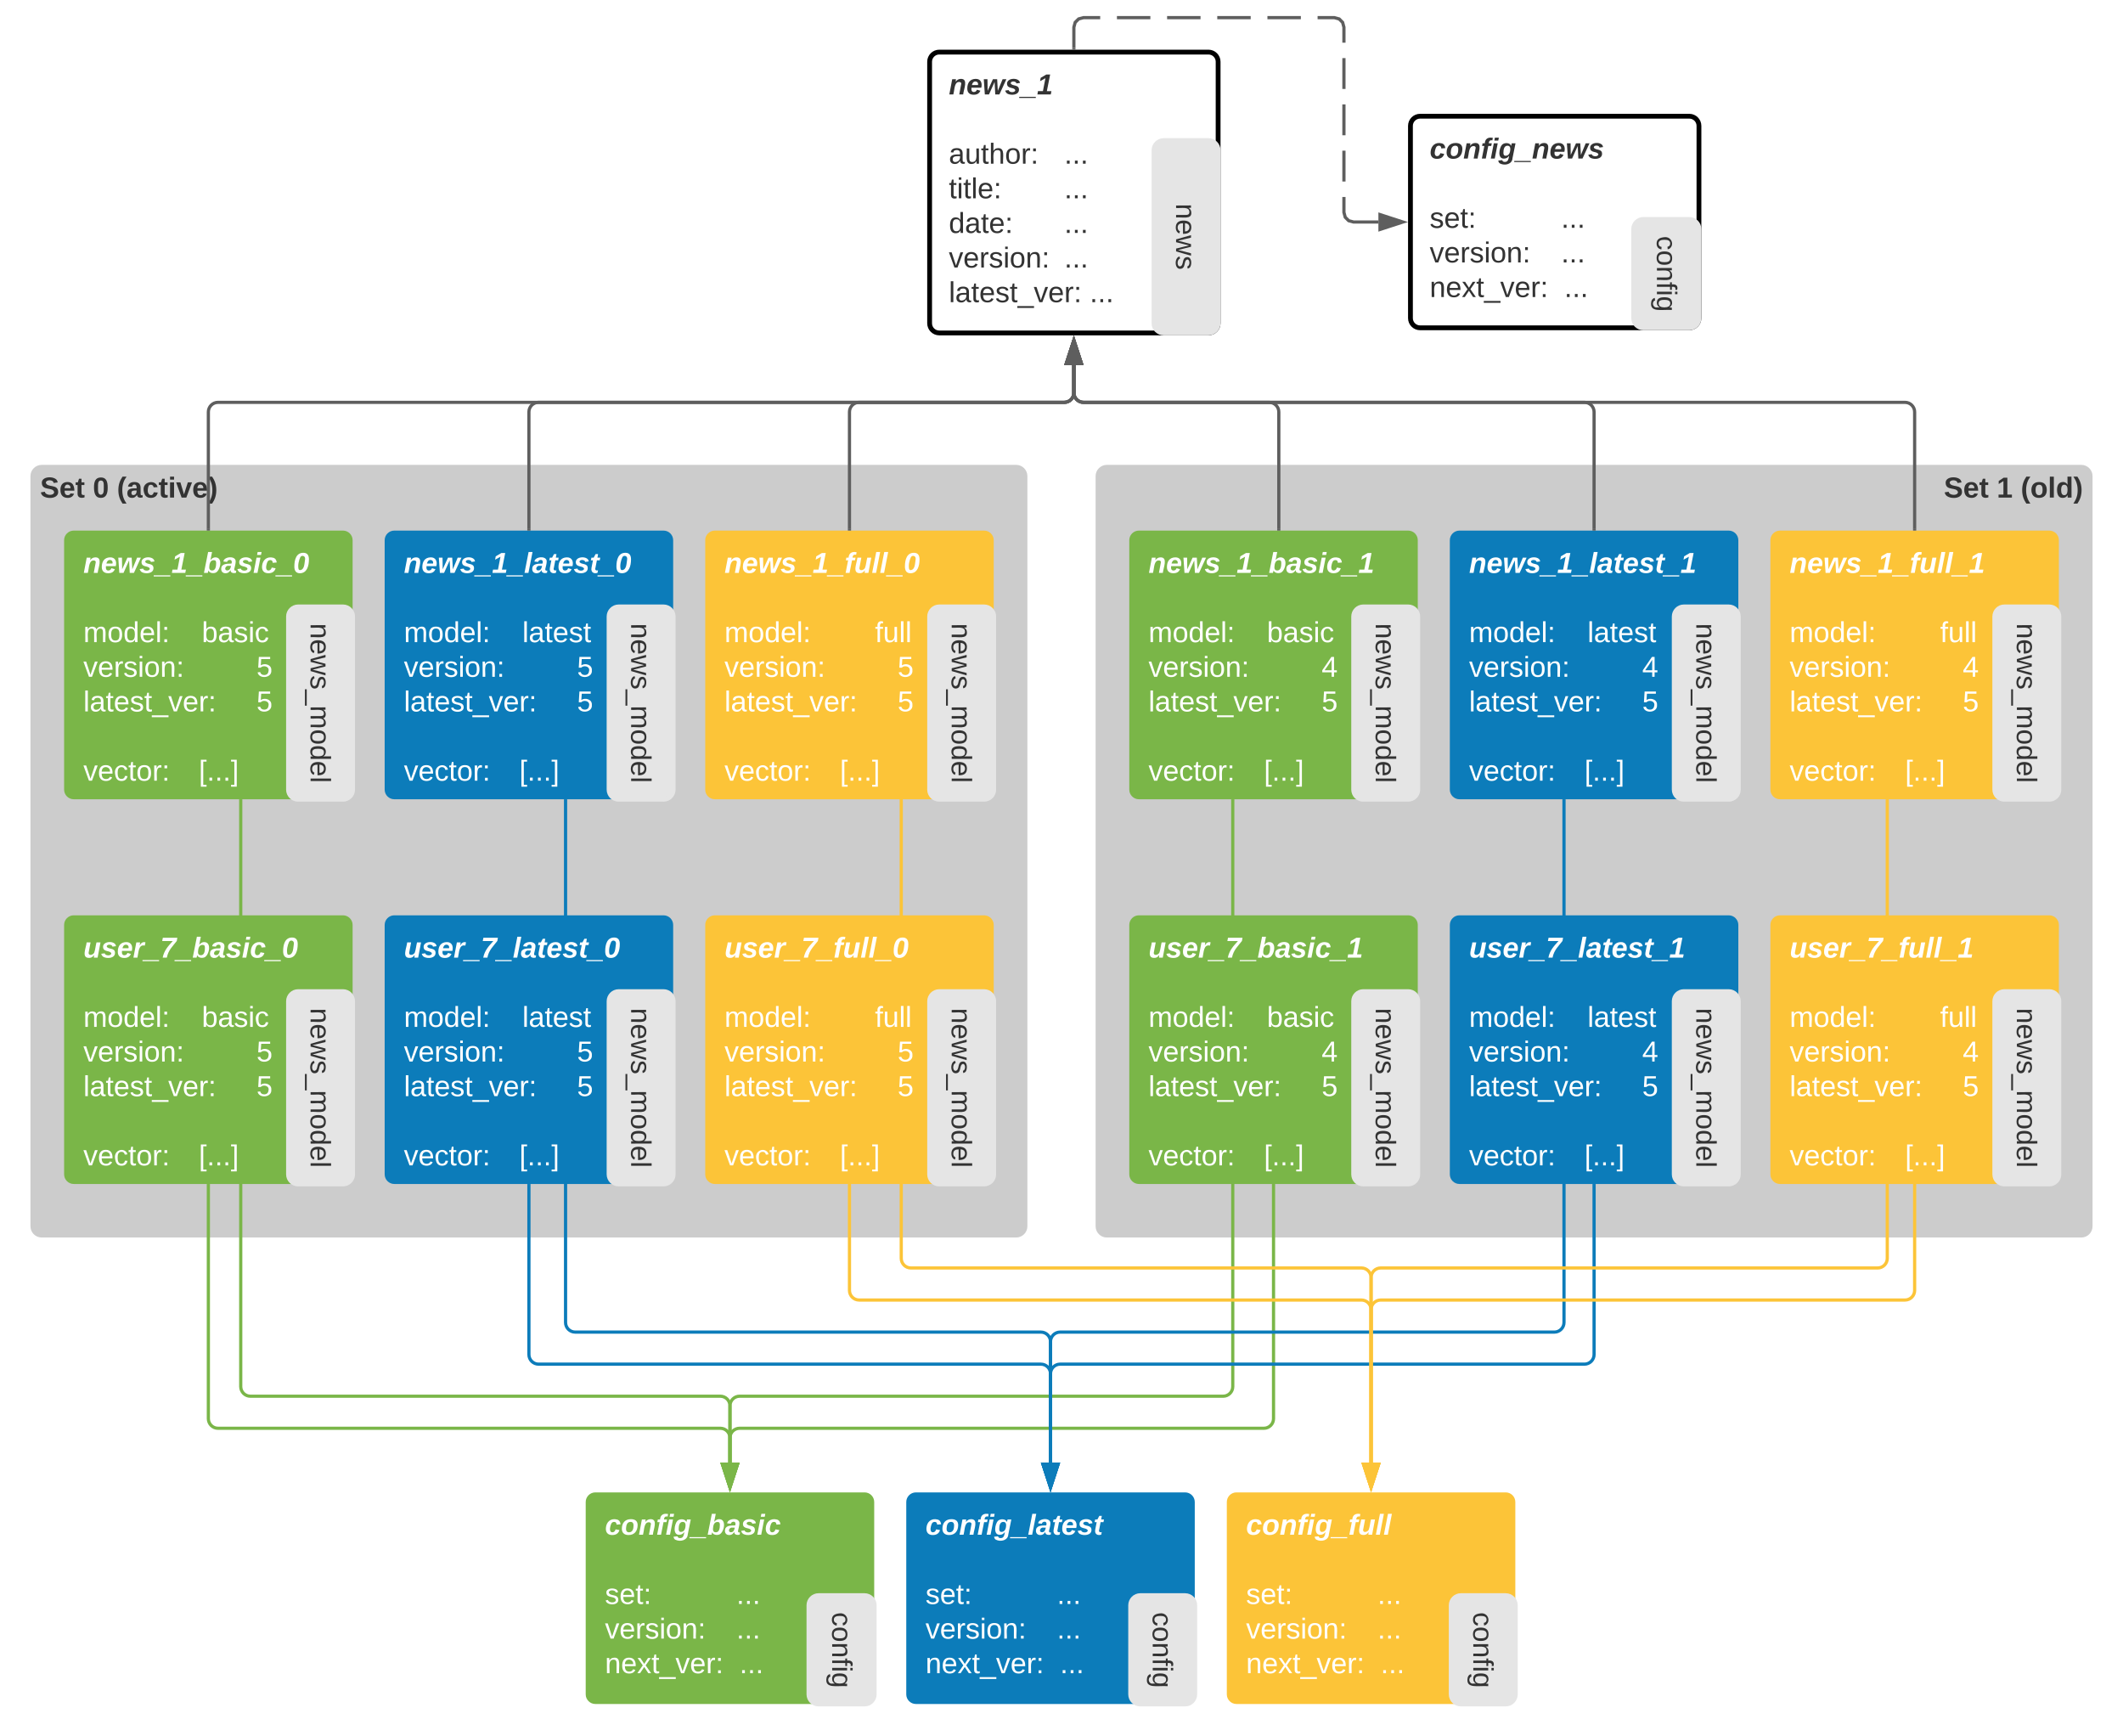 <svg xmlns="http://www.w3.org/2000/svg" xmlns:xlink="http://www.w3.org/1999/xlink" xmlns:lucid="lucid" width="1324.57" height="1083"><g transform="translate(-280 -89)" lucid:page-tab-id="0_0"><path d="M0 0h1870.87v1322.83H0z" fill="#fff"/><path d="M964.57 386c0-3.3 2.68-6 6-6h608c3.3 0 6 2.7 6 6v468c0 3.3-2.7 6-6 6h-608c-3.32 0-6-2.7-6-6z" stroke="#ccc" stroke-width="2" fill="#ccc"/><use xlink:href="#a" transform="matrix(1,0,0,1,969.567,385) translate(523.25 14.4)"/><use xlink:href="#b" transform="matrix(1,0,0,1,969.567,385) translate(556.2 14.4)"/><use xlink:href="#c" transform="matrix(1,0,0,1,969.567,385) translate(571.2 14.4)"/><path d="M300 386c0-3.3 2.7-6 6-6h608c3.3 0 6 2.7 6 6v468c0 3.3-2.7 6-6 6H306c-3.3 0-6-2.7-6-6z" stroke="#ccc" stroke-width="2" fill="#ccc"/><use xlink:href="#a" transform="matrix(1,0,0,1,305,385) translate(0 14.4)"/><use xlink:href="#d" transform="matrix(1,0,0,1,305,385) translate(32.95 14.4)"/><use xlink:href="#e" transform="matrix(1,0,0,1,305,385) translate(47.95 14.4)"/><path d="M320 426c0-3.3 2.7-6 6-6h168c3.3 0 6 2.7 6 6v155.6c0 3.3-2.7 6-6 6H326c-3.3 0-6-2.7-6-6z" stroke="#000" stroke-opacity="0" stroke-width="3" fill="#7ab648"/><use xlink:href="#f" transform="matrix(1,0,0,1,332,432) translate(0 14.4)"/><use xlink:href="#g" transform="matrix(1,0,0,1,332,432) translate(0 36)"/><use xlink:href="#h" transform="matrix(1,0,0,1,332,432) translate(0 57.6)"/><use xlink:href="#i" transform="matrix(1,0,0,1,332,432) translate(73.9 57.6)"/><use xlink:href="#j" transform="matrix(1,0,0,1,332,432) translate(0 79.2)"/><use xlink:href="#k" transform="matrix(1,0,0,1,332,432) translate(72.01 79.2)"/><use xlink:href="#l" transform="matrix(1,0,0,1,332,432) translate(108.01 79.2)"/><use xlink:href="#m" transform="matrix(1,0,0,1,332,432) translate(0 100.8)"/><use xlink:href="#l" transform="matrix(1,0,0,1,332,432) translate(108.01 100.8)"/><use xlink:href="#g" transform="matrix(1,0,0,1,332,432) translate(0 122.4)"/><use xlink:href="#n" transform="matrix(1,0,0,1,332,432) translate(0 144)"/><use xlink:href="#o" transform="matrix(1,0,0,1,332,432) translate(72.01 144)"/><path d="M494 467.6c3.3 0 6 2.7 6 6v108c0 3.3-2.7 6-6 6h-28c-3.3 0-6-2.7-6-6v-108c0-3.3 2.7-6 6-6z" stroke="#e5e5e5" stroke-width="3" fill="#e5e5e5"/><use xlink:href="#p" transform="matrix(6.123233995736766e-17,1,-1,6.123233995736766e-17,488,479.6) translate(-1.802 14.222)"/><path d="M520 426c0-3.3 2.7-6 6-6h168c3.3 0 6 2.7 6 6v155.6c0 3.3-2.7 6-6 6H526c-3.3 0-6-2.7-6-6z" stroke="#000" stroke-opacity="0" stroke-width="3" fill="#0c7cba"/><use xlink:href="#q" transform="matrix(1,0,0,1,532,432) translate(0 14.4)"/><use xlink:href="#g" transform="matrix(1,0,0,1,532,432) translate(0 36)"/><use xlink:href="#h" transform="matrix(1,0,0,1,532,432) translate(0 57.6)"/><use xlink:href="#r" transform="matrix(1,0,0,1,532,432) translate(73.9 57.6)"/><use xlink:href="#j" transform="matrix(1,0,0,1,532,432) translate(0 79.2)"/><use xlink:href="#k" transform="matrix(1,0,0,1,532,432) translate(72.01 79.2)"/><use xlink:href="#l" transform="matrix(1,0,0,1,532,432) translate(108.01 79.2)"/><use xlink:href="#m" transform="matrix(1,0,0,1,532,432) translate(0 100.8)"/><use xlink:href="#l" transform="matrix(1,0,0,1,532,432) translate(108.01 100.8)"/><use xlink:href="#g" transform="matrix(1,0,0,1,532,432) translate(0 122.4)"/><use xlink:href="#n" transform="matrix(1,0,0,1,532,432) translate(0 144)"/><use xlink:href="#o" transform="matrix(1,0,0,1,532,432) translate(72.01 144)"/><path d="M694 467.6c3.3 0 6 2.7 6 6v108c0 3.3-2.7 6-6 6h-28c-3.3 0-6-2.7-6-6v-108c0-3.3 2.7-6 6-6z" stroke="#e5e5e5" stroke-width="3" fill="#e5e5e5"/><use xlink:href="#p" transform="matrix(6.123233995736766e-17,1,-1,6.123233995736766e-17,688,479.6) translate(-1.802 14.222)"/><path d="M720 426c0-3.3 2.7-6 6-6h168c3.3 0 6 2.7 6 6v155.6c0 3.3-2.7 6-6 6H726c-3.3 0-6-2.7-6-6z" stroke="#000" stroke-opacity="0" stroke-width="3" fill="#fcc438"/><use xlink:href="#s" transform="matrix(1,0,0,1,732,432) translate(0 14.4)"/><use xlink:href="#g" transform="matrix(1,0,0,1,732,432) translate(0 36)"/><use xlink:href="#t" transform="matrix(1,0,0,1,732,432) translate(0 57.6)"/><use xlink:href="#u" transform="matrix(1,0,0,1,732,432) translate(93.9 57.6)"/><use xlink:href="#j" transform="matrix(1,0,0,1,732,432) translate(0 79.2)"/><use xlink:href="#k" transform="matrix(1,0,0,1,732,432) translate(72.01 79.2)"/><use xlink:href="#l" transform="matrix(1,0,0,1,732,432) translate(108.01 79.2)"/><use xlink:href="#m" transform="matrix(1,0,0,1,732,432) translate(0 100.8)"/><use xlink:href="#l" transform="matrix(1,0,0,1,732,432) translate(108.01 100.8)"/><use xlink:href="#g" transform="matrix(1,0,0,1,732,432) translate(0 122.4)"/><use xlink:href="#n" transform="matrix(1,0,0,1,732,432) translate(0 144)"/><use xlink:href="#o" transform="matrix(1,0,0,1,732,432) translate(72.01 144)"/><path d="M894 467.6c3.3 0 6 2.7 6 6v108c0 3.3-2.7 6-6 6h-28c-3.3 0-6-2.7-6-6v-108c0-3.3 2.7-6 6-6z" stroke="#e5e5e5" stroke-width="3" fill="#e5e5e5"/><use xlink:href="#p" transform="matrix(6.123233995736766e-17,1,-1,6.123233995736766e-17,888,479.6) translate(-1.802 14.222)"/><path d="M984.57 426c0-3.3 2.68-6 6-6h168c3.3 0 6 2.7 6 6v155.6c0 3.3-2.7 6-6 6h-168c-3.32 0-6-2.7-6-6z" stroke="#000" stroke-opacity="0" stroke-width="3" fill="#7ab648"/><use xlink:href="#v" transform="matrix(1,0,0,1,996.567,432) translate(0 14.4)"/><use xlink:href="#g" transform="matrix(1,0,0,1,996.567,432) translate(0 36)"/><use xlink:href="#h" transform="matrix(1,0,0,1,996.567,432) translate(0 57.6)"/><use xlink:href="#i" transform="matrix(1,0,0,1,996.567,432) translate(73.9 57.6)"/><use xlink:href="#w" transform="matrix(1,0,0,1,996.567,432) translate(0 79.2)"/><use xlink:href="#x" transform="matrix(1,0,0,1,996.567,432) translate(72.01 79.2)"/><use xlink:href="#y" transform="matrix(1,0,0,1,996.567,432) translate(108.01 79.2)"/><use xlink:href="#m" transform="matrix(1,0,0,1,996.567,432) translate(0 100.8)"/><use xlink:href="#l" transform="matrix(1,0,0,1,996.567,432) translate(108.01 100.8)"/><use xlink:href="#g" transform="matrix(1,0,0,1,996.567,432) translate(0 122.4)"/><use xlink:href="#n" transform="matrix(1,0,0,1,996.567,432) translate(0 144)"/><use xlink:href="#o" transform="matrix(1,0,0,1,996.567,432) translate(72.01 144)"/><path d="M1158.57 467.6c3.3 0 6 2.7 6 6v108c0 3.3-2.7 6-6 6h-28c-3.32 0-6-2.7-6-6v-108c0-3.3 2.68-6 6-6z" stroke="#e5e5e5" stroke-width="3" fill="#e5e5e5"/><use xlink:href="#p" transform="matrix(6.123233995736766e-17,1,-1,6.123233995736766e-17,1152.567,479.6) translate(-1.802 14.222)"/><path d="M1184.57 426c0-3.3 2.68-6 6-6h168c3.3 0 6 2.7 6 6v155.6c0 3.3-2.7 6-6 6h-168c-3.32 0-6-2.7-6-6z" stroke="#000" stroke-opacity="0" stroke-width="3" fill="#0c7cba"/><use xlink:href="#z" transform="matrix(1,0,0,1,1196.567,432) translate(0 14.4)"/><use xlink:href="#g" transform="matrix(1,0,0,1,1196.567,432) translate(0 36)"/><use xlink:href="#h" transform="matrix(1,0,0,1,1196.567,432) translate(0 57.6)"/><use xlink:href="#r" transform="matrix(1,0,0,1,1196.567,432) translate(73.9 57.6)"/><use xlink:href="#w" transform="matrix(1,0,0,1,1196.567,432) translate(0 79.2)"/><use xlink:href="#x" transform="matrix(1,0,0,1,1196.567,432) translate(72.01 79.2)"/><use xlink:href="#y" transform="matrix(1,0,0,1,1196.567,432) translate(108.01 79.2)"/><use xlink:href="#m" transform="matrix(1,0,0,1,1196.567,432) translate(0 100.8)"/><use xlink:href="#l" transform="matrix(1,0,0,1,1196.567,432) translate(108.01 100.8)"/><use xlink:href="#g" transform="matrix(1,0,0,1,1196.567,432) translate(0 122.4)"/><use xlink:href="#n" transform="matrix(1,0,0,1,1196.567,432) translate(0 144)"/><use xlink:href="#o" transform="matrix(1,0,0,1,1196.567,432) translate(72.01 144)"/><path d="M1358.57 467.6c3.3 0 6 2.7 6 6v108c0 3.3-2.7 6-6 6h-28c-3.32 0-6-2.7-6-6v-108c0-3.3 2.68-6 6-6z" stroke="#e5e5e5" stroke-width="3" fill="#e5e5e5"/><use xlink:href="#p" transform="matrix(6.123233995736766e-17,1,-1,6.123233995736766e-17,1352.567,479.6) translate(-1.802 14.222)"/><path d="M1384.57 426c0-3.3 2.68-6 6-6h168c3.3 0 6 2.7 6 6v155.6c0 3.3-2.7 6-6 6h-168c-3.32 0-6-2.7-6-6z" stroke="#000" stroke-opacity="0" stroke-width="3" fill="#fcc438"/><use xlink:href="#A" transform="matrix(1,0,0,1,1396.567,432) translate(0 14.4)"/><use xlink:href="#g" transform="matrix(1,0,0,1,1396.567,432) translate(0 36)"/><use xlink:href="#t" transform="matrix(1,0,0,1,1396.567,432) translate(0 57.6)"/><use xlink:href="#u" transform="matrix(1,0,0,1,1396.567,432) translate(93.9 57.6)"/><use xlink:href="#w" transform="matrix(1,0,0,1,1396.567,432) translate(0 79.2)"/><use xlink:href="#x" transform="matrix(1,0,0,1,1396.567,432) translate(72.01 79.2)"/><use xlink:href="#y" transform="matrix(1,0,0,1,1396.567,432) translate(108.01 79.2)"/><use xlink:href="#m" transform="matrix(1,0,0,1,1396.567,432) translate(0 100.8)"/><use xlink:href="#l" transform="matrix(1,0,0,1,1396.567,432) translate(108.01 100.8)"/><use xlink:href="#g" transform="matrix(1,0,0,1,1396.567,432) translate(0 122.4)"/><use xlink:href="#n" transform="matrix(1,0,0,1,1396.567,432) translate(0 144)"/><use xlink:href="#o" transform="matrix(1,0,0,1,1396.567,432) translate(72.01 144)"/><path d="M1558.57 467.6c3.3 0 6 2.7 6 6v108c0 3.3-2.7 6-6 6h-28c-3.32 0-6-2.7-6-6v-108c0-3.3 2.68-6 6-6z" stroke="#e5e5e5" stroke-width="3" fill="#e5e5e5"/><use xlink:href="#p" transform="matrix(6.123233995736766e-17,1,-1,6.123233995736766e-17,1552.567,479.6) translate(-1.802 14.222)"/><path d="M645.43 1026c0-3.3 2.7-6 6-6h168c3.32 0 6 2.7 6 6v120c0 3.3-2.68 6-6 6h-168c-3.3 0-6-2.7-6-6z" stroke="#000" stroke-opacity="0" stroke-width="3" fill="#7ab648"/><use xlink:href="#B" transform="matrix(1,0,0,1,657.433,1032) translate(0 14.4)"/><use xlink:href="#g" transform="matrix(1,0,0,1,657.433,1032) translate(0 36)"/><use xlink:href="#C" transform="matrix(1,0,0,1,657.433,1032) translate(0 57.6)"/><use xlink:href="#k" transform="matrix(1,0,0,1,657.433,1032) translate(36.01 57.6)"/><use xlink:href="#D" transform="matrix(1,0,0,1,657.433,1032) translate(72.01 57.6)"/><use xlink:href="#E" transform="matrix(1,0,0,1,657.433,1032) translate(82.01 57.6)"/><use xlink:href="#j" transform="matrix(1,0,0,1,657.433,1032) translate(0 79.2)"/><use xlink:href="#D" transform="matrix(1,0,0,1,657.433,1032) translate(72.01 79.2)"/><use xlink:href="#E" transform="matrix(1,0,0,1,657.433,1032) translate(82.01 79.2)"/><use xlink:href="#F" transform="matrix(1,0,0,1,657.433,1032) translate(0 100.8)"/><use xlink:href="#G" transform="matrix(1,0,0,1,657.433,1032) translate(83.95 100.8)"/><path d="M845.43 1026c0-3.3 2.7-6 6-6h168c3.32 0 6 2.7 6 6v120c0 3.3-2.68 6-6 6h-168c-3.3 0-6-2.7-6-6z" stroke="#000" stroke-opacity="0" stroke-width="3" fill="#0c7cba"/><use xlink:href="#H" transform="matrix(1,0,0,1,857.433,1032) translate(0 14.4)"/><use xlink:href="#g" transform="matrix(1,0,0,1,857.433,1032) translate(0 36)"/><use xlink:href="#C" transform="matrix(1,0,0,1,857.433,1032) translate(0 57.6)"/><use xlink:href="#k" transform="matrix(1,0,0,1,857.433,1032) translate(36.01 57.6)"/><use xlink:href="#D" transform="matrix(1,0,0,1,857.433,1032) translate(72.01 57.6)"/><use xlink:href="#E" transform="matrix(1,0,0,1,857.433,1032) translate(82.01 57.6)"/><use xlink:href="#j" transform="matrix(1,0,0,1,857.433,1032) translate(0 79.2)"/><use xlink:href="#D" transform="matrix(1,0,0,1,857.433,1032) translate(72.01 79.2)"/><use xlink:href="#E" transform="matrix(1,0,0,1,857.433,1032) translate(82.01 79.2)"/><use xlink:href="#F" transform="matrix(1,0,0,1,857.433,1032) translate(0 100.8)"/><use xlink:href="#G" transform="matrix(1,0,0,1,857.433,1032) translate(83.95 100.8)"/><path d="M1019.43 1084.4c3.32 0 6 2.7 6 6v55.6c0 3.3-2.68 6-6 6h-28c-3.3 0-6-2.7-6-6v-55.6c0-3.3 2.7-6 6-6z" stroke="#e5e5e5" stroke-width="3" fill="#e5e5e5"/><use xlink:href="#I" transform="matrix(6.123233995736766e-17,1,-1,6.123233995736766e-17,1013.433,1096.4) translate(-1.679 14.222)"/><path d="M1045.43 1026c0-3.3 2.7-6 6-6h168c3.32 0 6 2.7 6 6v120c0 3.3-2.68 6-6 6h-168c-3.3 0-6-2.7-6-6z" stroke="#000" stroke-opacity="0" stroke-width="3" fill="#fcc438"/><use xlink:href="#J" transform="matrix(1,0,0,1,1057.433,1032) translate(0 14.4)"/><use xlink:href="#g" transform="matrix(1,0,0,1,1057.433,1032) translate(0 36)"/><use xlink:href="#C" transform="matrix(1,0,0,1,1057.433,1032) translate(0 57.6)"/><use xlink:href="#k" transform="matrix(1,0,0,1,1057.433,1032) translate(36.01 57.6)"/><use xlink:href="#D" transform="matrix(1,0,0,1,1057.433,1032) translate(72.01 57.6)"/><use xlink:href="#E" transform="matrix(1,0,0,1,1057.433,1032) translate(82.01 57.6)"/><use xlink:href="#j" transform="matrix(1,0,0,1,1057.433,1032) translate(0 79.2)"/><use xlink:href="#D" transform="matrix(1,0,0,1,1057.433,1032) translate(72.01 79.2)"/><use xlink:href="#E" transform="matrix(1,0,0,1,1057.433,1032) translate(82.01 79.2)"/><use xlink:href="#F" transform="matrix(1,0,0,1,1057.433,1032) translate(0 100.8)"/><use xlink:href="#G" transform="matrix(1,0,0,1,1057.433,1032) translate(83.95 100.8)"/><g><path d="M1219.43 1084.4c3.32 0 6 2.7 6 6v55.6c0 3.3-2.68 6-6 6h-28c-3.3 0-6-2.7-6-6v-55.6c0-3.3 2.7-6 6-6z" stroke="#e5e5e5" stroke-width="3" fill="#e5e5e5"/></g><g><use xlink:href="#I" transform="matrix(6.123233995736766e-17,1,-1,6.123233995736766e-17,1213.433,1096.4) translate(-1.679 14.222)"/></g><path d="M860 127.5c0-3.3 2.7-6 6-6h168c3.3 0 6 2.7 6 6v163.2c0 3.3-2.7 6-6 6H866c-3.3 0-6-2.7-6-6z" stroke="#000" stroke-width="3" fill="#fff"/><g><use xlink:href="#K" transform="matrix(1,0,0,1,872,133.5) translate(0 14.4)"/><use xlink:href="#L" transform="matrix(1,0,0,1,872,133.5) translate(0 36)"/><use xlink:href="#M" transform="matrix(1,0,0,1,872,133.5) translate(0 57.6)"/><use xlink:href="#N" transform="matrix(1,0,0,1,872,133.5) translate(72.01 57.6)"/><use xlink:href="#O" transform="matrix(1,0,0,1,872,133.5) translate(0 79.2)"/><use xlink:href="#P" transform="matrix(1,0,0,1,872,133.5) translate(36.01 79.2)"/><use xlink:href="#N" transform="matrix(1,0,0,1,872,133.5) translate(72.01 79.2)"/><use xlink:href="#Q" transform="matrix(1,0,0,1,872,133.5) translate(0 100.8)"/><use xlink:href="#N" transform="matrix(1,0,0,1,872,133.5) translate(72.01 100.8)"/><use xlink:href="#R" transform="matrix(1,0,0,1,872,133.5) translate(0 122.4)"/><use xlink:href="#N" transform="matrix(1,0,0,1,872,133.5) translate(72.01 122.4)"/><use xlink:href="#S" transform="matrix(1,0,0,1,872,133.5) translate(0 144)"/><use xlink:href="#T" transform="matrix(1,0,0,1,872,133.5) translate(87.9 144)"/></g><g><path d="M1034 176.7c3.3 0 6 2.7 6 6v108c0 3.3-2.7 6-6 6h-28c-3.3 0-6-2.7-6-6v-108c0-3.3 2.7-6 6-6z" stroke="#e5e5e5" stroke-width="3" fill="#e5e5e5"/></g><g><use xlink:href="#U" transform="matrix(6.123233995736766e-17,1,-1,6.123233995736766e-17,1028,188.7) translate(27.284 14.222)"/></g><path d="M1160 167.5c0-3.3 2.7-6 6-6h168c3.3 0 6 2.7 6 6v120c0 3.3-2.7 6-6 6h-168c-3.3 0-6-2.7-6-6z" stroke="#000" stroke-width="3" fill="#fff"/><g><use xlink:href="#V" transform="matrix(1,0,0,1,1172,173.5) translate(0 14.4)"/><use xlink:href="#L" transform="matrix(1,0,0,1,1172,173.5) translate(0 36)"/><use xlink:href="#W" transform="matrix(1,0,0,1,1172,173.5) translate(0 57.6)"/><use xlink:href="#P" transform="matrix(1,0,0,1,1172,173.5) translate(36.01 57.6)"/><use xlink:href="#X" transform="matrix(1,0,0,1,1172,173.5) translate(72.01 57.6)"/><use xlink:href="#Y" transform="matrix(1,0,0,1,1172,173.5) translate(82.01 57.6)"/><use xlink:href="#R" transform="matrix(1,0,0,1,1172,173.5) translate(0 79.2)"/><use xlink:href="#X" transform="matrix(1,0,0,1,1172,173.5) translate(72.01 79.2)"/><use xlink:href="#Y" transform="matrix(1,0,0,1,1172,173.5) translate(82.01 79.2)"/><use xlink:href="#Z" transform="matrix(1,0,0,1,1172,173.5) translate(0 100.8)"/><use xlink:href="#T" transform="matrix(1,0,0,1,1172,173.5) translate(83.95 100.8)"/></g><g><path d="M1334 225.9c3.3 0 6 2.7 6 6v55.6c0 3.3-2.7 6-6 6h-28.72c-3.3 0-6-2.7-6-6v-55.6c0-3.3 2.7-6 6-6z" stroke="#e5e5e5" stroke-width="3" fill="#e5e5e5"/></g><g><use xlink:href="#I" transform="matrix(6.123233995736766e-17,1,-1,6.123233995736766e-17,1328,237.9) translate(-1.679 14.222)"/></g><g><path d="M819.43 1084.4c3.32 0 6 2.7 6 6v55.6c0 3.3-2.68 6-6 6H790.7c-3.3 0-6-2.7-6-6v-55.6c0-3.3 2.7-6 6-6z" stroke="#e5e5e5" stroke-width="3" fill="#e5e5e5"/></g><g><use xlink:href="#I" transform="matrix(6.123233995736766e-17,1,-1,6.123233995736766e-17,813.433,1096.4) translate(-1.679 14.222)"/></g><path d="M1474.57 419v-73c0-3.3-2.7-6-6-6H956c-3.3 0-6-2.7-6-6v-17.3" stroke="#5e5e5e" stroke-width="2" fill="none"/><path d="M1475.57 420h-2v-1.03h2" fill="#5e5e5e"/><path d="M950 301.44l4.64 14.26h-9.28z" stroke="#5e5e5e" stroke-width="2" fill="#5e5e5e"/><path d="M410 419v-73c0-3.3 2.7-6 6-6h528c3.3 0 6-2.7 6-6v-17.3" stroke="#5e5e5e" stroke-width="2" fill="none"/><path d="M411 420h-2v-1.03h2" fill="#5e5e5e"/><path d="M950 301.44l4.64 14.26h-9.28z" stroke="#5e5e5e" stroke-width="2" fill="#5e5e5e"/><path d="M610 419v-73c0-3.3 2.7-6 6-6h328c3.3 0 6-2.7 6-6v-17.3" stroke="#5e5e5e" stroke-width="2" fill="none"/><path d="M611 420h-2v-1.03h2" fill="#5e5e5e"/><path d="M950 301.44l4.64 14.26h-9.28z" stroke="#5e5e5e" stroke-width="2" fill="#5e5e5e"/><path d="M810 419v-73c0-3.3 2.7-6 6-6h128c3.3 0 6-2.7 6-6v-17.3" stroke="#5e5e5e" stroke-width="2" fill="none"/><path d="M811 420h-2v-1.03h2" fill="#5e5e5e"/><path d="M950 301.44l4.64 14.26h-9.28z" stroke="#5e5e5e" stroke-width="2" fill="#5e5e5e"/><path d="M1077.87 419v-73c0-3.3-2.7-6-6-6H956c-3.3 0-6-2.7-6-6v-17.3" stroke="#5e5e5e" stroke-width="2" fill="none"/><path d="M1078.87 420h-2v-1.03h2" fill="#5e5e5e"/><path d="M950 301.44l4.64 14.26h-9.28z" stroke="#5e5e5e" stroke-width="2" fill="#5e5e5e"/><path d="M950 119v-13l.82-3.03 2.15-2.15L956 100h10.43m10.44 0h20.86m10.44 0h20.86m10.44 0h20.86m10.44 0h20.86m10.44 0h10.43l3.03.82 2.15 2.15.82 3.03v9.62m0 9.63v19.25m0 9.62v19.25m0 9.63v19.25m0 9.62v9.63l.82 3.03 2.15 2.15 3.03.82h15.5" stroke="#5e5e5e" stroke-width="2" fill="none"/><path d="M951 120h-2v-1.03h2" fill="#5e5e5e"/><path d="M1155.26 227.5l-14.26 4.64v-9.28z" stroke="#5e5e5e" stroke-width="2" fill="#5e5e5e"/><path d="M1274.57 419v-73c0-3.3-2.7-6-6-6H956c-3.3 0-6-2.7-6-6v-17.3" stroke="#5e5e5e" stroke-width="2" fill="none"/><path d="M1275.57 420h-2v-1.03h2" fill="#5e5e5e"/><path d="M950 301.44l4.64 14.26h-9.28z" stroke="#5e5e5e" stroke-width="2" fill="#5e5e5e"/><path d="M410 828.6V974c0 3.3 2.7 6 6 6h313.43c3.32 0 6 2.7 6 6v15.5" stroke="#7ab648" stroke-width="2" fill="none"/><path d="M411 828.63h-2v-1.03h2" fill="#7ab648"/><path d="M735.43 1016.76l-4.63-14.26h9.27z" stroke="#7ab648" stroke-width="2" fill="#7ab648"/><path d="M430.2 588.6V954c0 3.3 2.7 6 6 6h293.23c3.32 0 6 2.7 6 6v35.5" stroke="#7ab648" stroke-width="2" fill="none"/><path d="M431.2 588.63h-2v-1.03h2" fill="#7ab648"/><path d="M735.43 1016.76l-4.63-14.26h9.27z" stroke="#7ab648" stroke-width="2" fill="#7ab648"/><path d="M1074.57 828.6V974c0 3.3-2.7 6-6 6H741.43c-3.3 0-6 2.7-6 6v15.5" stroke="#7ab648" stroke-width="2" fill="none"/><path d="M1075.57 828.63h-2v-1.03h2" fill="#7ab648"/><path d="M735.43 1016.76l-4.63-14.26h9.27z" stroke="#7ab648" stroke-width="2" fill="#7ab648"/><path d="M1049.14 588.6V954c0 3.3-2.68 6-6 6h-301.7c-3.32 0-6 2.7-6 6v35.5" stroke="#7ab648" stroke-width="2" fill="none"/><path d="M1050.14 588.63h-2v-1.03h2" fill="#7ab648"/><path d="M735.43 1016.76l-4.63-14.26h9.27z" stroke="#7ab648" stroke-width="2" fill="#7ab648"/><path d="M632.86 588.6V914c0 3.3 2.68 6 6 6h290.57c3.32 0 6 2.7 6 6v75.5" stroke="#0c7cba" stroke-width="2" fill="none"/><path d="M633.86 588.63h-2v-1.03h2" fill="#0c7cba"/><path d="M935.43 1016.76l-4.63-14.26h9.27z" stroke="#0c7cba" stroke-width="2" fill="#0c7cba"/><path d="M610 828.6V934c0 3.3 2.7 6 6 6h313.43c3.32 0 6 2.7 6 6v55.5" stroke="#0c7cba" stroke-width="2" fill="none"/><path d="M611 828.63h-2v-1.03h2" fill="#0c7cba"/><path d="M935.43 1016.76l-4.63-14.26h9.27z" stroke="#0c7cba" stroke-width="2" fill="#0c7cba"/><path d="M1274.57 828.6V934c0 3.3-2.7 6-6 6H941.43c-3.3 0-6 2.7-6 6v55.5" stroke="#0c7cba" stroke-width="2" fill="none"/><path d="M1275.57 828.63h-2v-1.03h2" fill="#0c7cba"/><path d="M935.43 1016.76l-4.63-14.26h9.27z" stroke="#0c7cba" stroke-width="2" fill="#0c7cba"/><path d="M1255.8 588.6V914c0 3.3-2.7 6-6 6H941.42c-3.3 0-6 2.7-6 6v75.5" stroke="#0c7cba" stroke-width="2" fill="none"/><path d="M1256.8 588.63h-2v-1.03h2" fill="#0c7cba"/><path d="M935.43 1016.76l-4.63-14.26h9.27z" stroke="#0c7cba" stroke-width="2" fill="#0c7cba"/><path d="M810 828.6V894c0 3.3 2.7 6 6 6h313.43c3.32 0 6 2.7 6 6v95.5" stroke="#fcc438" stroke-width="2" fill="none"/><path d="M811 828.63h-2v-1.03h2" fill="#fcc438"/><path d="M1135.43 1016.76l-4.63-14.26h9.27z" stroke="#fcc438" stroke-width="2" fill="#fcc438"/><path d="M842.3 588.6V874c0 3.3 2.7 6 6 6h281.13c3.32 0 6 2.7 6 6v115.5" stroke="#fcc438" stroke-width="2" fill="none"/><path d="M843.3 588.63h-2v-1.03h2" fill="#fcc438"/><path d="M1135.43 1016.76l-4.63-14.26h9.27z" stroke="#fcc438" stroke-width="2" fill="#fcc438"/><path d="M1474.57 828.6V894c0 3.3-2.7 6-6 6h-327.14c-3.3 0-6 2.7-6 6v95.5" stroke="#fcc438" stroke-width="2" fill="none"/><path d="M1475.57 828.63h-2v-1.03h2" fill="#fcc438"/><path d="M1135.43 1016.76l-4.63-14.26h9.27z" stroke="#fcc438" stroke-width="2" fill="#fcc438"/><path d="M1457.5 588.6V874c0 3.3-2.68 6-6 6h-310.07c-3.3 0-6 2.7-6 6v115.5" stroke="#fcc438" stroke-width="2" fill="none"/><path d="M1458.5 588.63h-2v-1.03h2" fill="#fcc438"/><path d="M1135.43 1016.76l-4.63-14.26h9.27z" stroke="#fcc438" stroke-width="2" fill="#fcc438"/><path d="M520 666c0-3.3 2.7-6 6-6h168c3.3 0 6 2.7 6 6v155.6c0 3.3-2.7 6-6 6H526c-3.3 0-6-2.7-6-6z" stroke="#000" stroke-opacity="0" stroke-width="3" fill="#0c7cba"/><g><use xlink:href="#aa" transform="matrix(1,0,0,1,532,672) translate(0 14.4)"/><use xlink:href="#g" transform="matrix(1,0,0,1,532,672) translate(0 36)"/><use xlink:href="#h" transform="matrix(1,0,0,1,532,672) translate(0 57.6)"/><use xlink:href="#r" transform="matrix(1,0,0,1,532,672) translate(73.9 57.6)"/><use xlink:href="#j" transform="matrix(1,0,0,1,532,672) translate(0 79.2)"/><use xlink:href="#k" transform="matrix(1,0,0,1,532,672) translate(72.01 79.2)"/><use xlink:href="#l" transform="matrix(1,0,0,1,532,672) translate(108.01 79.2)"/><use xlink:href="#m" transform="matrix(1,0,0,1,532,672) translate(0 100.8)"/><use xlink:href="#l" transform="matrix(1,0,0,1,532,672) translate(108.01 100.8)"/><use xlink:href="#g" transform="matrix(1,0,0,1,532,672) translate(0 122.4)"/><use xlink:href="#n" transform="matrix(1,0,0,1,532,672) translate(0 144)"/><use xlink:href="#o" transform="matrix(1,0,0,1,532,672) translate(72.01 144)"/></g><g><path d="M694 707.6c3.3 0 6 2.7 6 6v108c0 3.3-2.7 6-6 6h-28c-3.3 0-6-2.7-6-6v-108c0-3.3 2.7-6 6-6z" stroke="#e5e5e5" stroke-width="3" fill="#e5e5e5"/></g><g><use xlink:href="#p" transform="matrix(6.123233995736766e-17,1,-1,6.123233995736766e-17,688,719.6) translate(-1.802 14.222)"/></g><path d="M984.57 666c0-3.3 2.68-6 6-6h168c3.3 0 6 2.7 6 6v155.6c0 3.3-2.7 6-6 6h-168c-3.32 0-6-2.7-6-6z" stroke="#000" stroke-opacity="0" stroke-width="3" fill="#7ab648"/><g><use xlink:href="#ab" transform="matrix(1,0,0,1,996.567,672) translate(0 14.4)"/><use xlink:href="#g" transform="matrix(1,0,0,1,996.567,672) translate(0 36)"/><use xlink:href="#h" transform="matrix(1,0,0,1,996.567,672) translate(0 57.6)"/><use xlink:href="#i" transform="matrix(1,0,0,1,996.567,672) translate(73.9 57.6)"/><use xlink:href="#w" transform="matrix(1,0,0,1,996.567,672) translate(0 79.2)"/><use xlink:href="#x" transform="matrix(1,0,0,1,996.567,672) translate(72.01 79.2)"/><use xlink:href="#y" transform="matrix(1,0,0,1,996.567,672) translate(108.01 79.2)"/><use xlink:href="#m" transform="matrix(1,0,0,1,996.567,672) translate(0 100.8)"/><use xlink:href="#l" transform="matrix(1,0,0,1,996.567,672) translate(108.01 100.8)"/><use xlink:href="#g" transform="matrix(1,0,0,1,996.567,672) translate(0 122.4)"/><use xlink:href="#n" transform="matrix(1,0,0,1,996.567,672) translate(0 144)"/><use xlink:href="#o" transform="matrix(1,0,0,1,996.567,672) translate(72.01 144)"/></g><g><path d="M1158.57 707.6c3.3 0 6 2.7 6 6v108c0 3.3-2.7 6-6 6h-28c-3.32 0-6-2.7-6-6v-108c0-3.3 2.68-6 6-6z" stroke="#e5e5e5" stroke-width="3" fill="#e5e5e5"/></g><g><use xlink:href="#p" transform="matrix(6.123233995736766e-17,1,-1,6.123233995736766e-17,1152.567,719.6) translate(-1.802 14.222)"/></g><path d="M720 666c0-3.3 2.7-6 6-6h168c3.3 0 6 2.7 6 6v155.6c0 3.3-2.7 6-6 6H726c-3.3 0-6-2.7-6-6z" stroke="#000" stroke-opacity="0" stroke-width="3" fill="#fcc438"/><g><use xlink:href="#ac" transform="matrix(1,0,0,1,732,672) translate(0 14.4)"/><use xlink:href="#g" transform="matrix(1,0,0,1,732,672) translate(0 36)"/><use xlink:href="#t" transform="matrix(1,0,0,1,732,672) translate(0 57.6)"/><use xlink:href="#u" transform="matrix(1,0,0,1,732,672) translate(93.9 57.6)"/><use xlink:href="#j" transform="matrix(1,0,0,1,732,672) translate(0 79.2)"/><use xlink:href="#k" transform="matrix(1,0,0,1,732,672) translate(72.01 79.2)"/><use xlink:href="#l" transform="matrix(1,0,0,1,732,672) translate(108.01 79.2)"/><use xlink:href="#m" transform="matrix(1,0,0,1,732,672) translate(0 100.8)"/><use xlink:href="#l" transform="matrix(1,0,0,1,732,672) translate(108.01 100.8)"/><use xlink:href="#g" transform="matrix(1,0,0,1,732,672) translate(0 122.4)"/><use xlink:href="#n" transform="matrix(1,0,0,1,732,672) translate(0 144)"/><use xlink:href="#o" transform="matrix(1,0,0,1,732,672) translate(72.01 144)"/></g><g><path d="M894 707.6c3.3 0 6 2.7 6 6v108c0 3.3-2.7 6-6 6h-28c-3.3 0-6-2.7-6-6v-108c0-3.3 2.7-6 6-6z" stroke="#e5e5e5" stroke-width="3" fill="#e5e5e5"/></g><g><use xlink:href="#p" transform="matrix(6.123233995736766e-17,1,-1,6.123233995736766e-17,888,719.6) translate(-1.802 14.222)"/></g><path d="M320 666c0-3.3 2.7-6 6-6h168c3.3 0 6 2.7 6 6v155.6c0 3.3-2.7 6-6 6H326c-3.3 0-6-2.7-6-6z" stroke="#000" stroke-opacity="0" stroke-width="3" fill="#7ab648"/><g><use xlink:href="#ad" transform="matrix(1,0,0,1,332,672) translate(0 14.4)"/><use xlink:href="#g" transform="matrix(1,0,0,1,332,672) translate(0 36)"/><use xlink:href="#h" transform="matrix(1,0,0,1,332,672) translate(0 57.6)"/><use xlink:href="#i" transform="matrix(1,0,0,1,332,672) translate(73.9 57.6)"/><use xlink:href="#j" transform="matrix(1,0,0,1,332,672) translate(0 79.2)"/><use xlink:href="#k" transform="matrix(1,0,0,1,332,672) translate(72.01 79.2)"/><use xlink:href="#l" transform="matrix(1,0,0,1,332,672) translate(108.01 79.2)"/><use xlink:href="#m" transform="matrix(1,0,0,1,332,672) translate(0 100.8)"/><use xlink:href="#l" transform="matrix(1,0,0,1,332,672) translate(108.01 100.8)"/><use xlink:href="#g" transform="matrix(1,0,0,1,332,672) translate(0 122.4)"/><use xlink:href="#n" transform="matrix(1,0,0,1,332,672) translate(0 144)"/><use xlink:href="#o" transform="matrix(1,0,0,1,332,672) translate(72.01 144)"/></g><g><path d="M494 707.6c3.3 0 6 2.7 6 6v108c0 3.3-2.7 6-6 6h-28c-3.3 0-6-2.7-6-6v-108c0-3.3 2.7-6 6-6z" stroke="#e5e5e5" stroke-width="3" fill="#e5e5e5"/></g><g><use xlink:href="#p" transform="matrix(6.123233995736766e-17,1,-1,6.123233995736766e-17,488,719.6) translate(-1.802 14.222)"/></g><path d="M1384.57 666c0-3.3 2.68-6 6-6h168c3.3 0 6 2.7 6 6v155.6c0 3.3-2.7 6-6 6h-168c-3.32 0-6-2.7-6-6z" stroke="#000" stroke-opacity="0" stroke-width="3" fill="#fcc438"/><g><use xlink:href="#ae" transform="matrix(1,0,0,1,1396.567,672) translate(0 14.4)"/><use xlink:href="#g" transform="matrix(1,0,0,1,1396.567,672) translate(0 36)"/><use xlink:href="#t" transform="matrix(1,0,0,1,1396.567,672) translate(0 57.6)"/><use xlink:href="#u" transform="matrix(1,0,0,1,1396.567,672) translate(93.9 57.6)"/><use xlink:href="#w" transform="matrix(1,0,0,1,1396.567,672) translate(0 79.2)"/><use xlink:href="#x" transform="matrix(1,0,0,1,1396.567,672) translate(72.01 79.2)"/><use xlink:href="#y" transform="matrix(1,0,0,1,1396.567,672) translate(108.01 79.2)"/><use xlink:href="#m" transform="matrix(1,0,0,1,1396.567,672) translate(0 100.8)"/><use xlink:href="#l" transform="matrix(1,0,0,1,1396.567,672) translate(108.01 100.8)"/><use xlink:href="#g" transform="matrix(1,0,0,1,1396.567,672) translate(0 122.4)"/><use xlink:href="#n" transform="matrix(1,0,0,1,1396.567,672) translate(0 144)"/><use xlink:href="#o" transform="matrix(1,0,0,1,1396.567,672) translate(72.01 144)"/></g><g><path d="M1558.57 707.6c3.3 0 6 2.7 6 6v108c0 3.3-2.7 6-6 6h-28c-3.32 0-6-2.7-6-6v-108c0-3.3 2.68-6 6-6z" stroke="#e5e5e5" stroke-width="3" fill="#e5e5e5"/></g><g><use xlink:href="#p" transform="matrix(6.123233995736766e-17,1,-1,6.123233995736766e-17,1552.567,719.6) translate(-1.802 14.222)"/></g><path d="M1184.57 666c0-3.3 2.68-6 6-6h168c3.3 0 6 2.7 6 6v155.6c0 3.3-2.7 6-6 6h-168c-3.32 0-6-2.7-6-6z" stroke="#000" stroke-opacity="0" stroke-width="3" fill="#0c7cba"/><g><use xlink:href="#af" transform="matrix(1,0,0,1,1196.567,672) translate(0 14.4)"/><use xlink:href="#g" transform="matrix(1,0,0,1,1196.567,672) translate(0 36)"/><use xlink:href="#h" transform="matrix(1,0,0,1,1196.567,672) translate(0 57.6)"/><use xlink:href="#r" transform="matrix(1,0,0,1,1196.567,672) translate(73.9 57.6)"/><use xlink:href="#w" transform="matrix(1,0,0,1,1196.567,672) translate(0 79.2)"/><use xlink:href="#x" transform="matrix(1,0,0,1,1196.567,672) translate(72.01 79.2)"/><use xlink:href="#y" transform="matrix(1,0,0,1,1196.567,672) translate(108.01 79.2)"/><use xlink:href="#m" transform="matrix(1,0,0,1,1196.567,672) translate(0 100.8)"/><use xlink:href="#l" transform="matrix(1,0,0,1,1196.567,672) translate(108.01 100.8)"/><use xlink:href="#g" transform="matrix(1,0,0,1,1196.567,672) translate(0 122.4)"/><use xlink:href="#n" transform="matrix(1,0,0,1,1196.567,672) translate(0 144)"/><use xlink:href="#o" transform="matrix(1,0,0,1,1196.567,672) translate(72.01 144)"/></g><g><path d="M1358.57 707.6c3.3 0 6 2.7 6 6v108c0 3.3-2.7 6-6 6h-28c-3.32 0-6-2.7-6-6v-108c0-3.3 2.68-6 6-6z" stroke="#e5e5e5" stroke-width="3" fill="#e5e5e5"/></g><g><use xlink:href="#p" transform="matrix(6.123233995736766e-17,1,-1,6.123233995736766e-17,1352.567,719.6) translate(-1.802 14.222)"/></g><defs><path fill="#333" d="M169-182c-1-43-94-46-97-3 18 66 151 10 154 114 3 95-165 93-204 36-6-8-10-19-12-30l50-8c3 46 112 56 116 5-17-69-150-10-154-114-4-87 153-88 188-35 5 8 8 18 10 28" id="ag"/><path fill="#333" d="M185-48c-13 30-37 53-82 52C43 2 14-33 14-96s30-98 90-98c62 0 83 45 84 108H66c0 31 8 55 39 56 18 0 30-7 34-22zm-45-69c5-46-57-63-70-21-2 6-4 13-4 21h74" id="ah"/><path fill="#333" d="M115-3C79 11 28 4 28-45v-112H4v-33h27l15-45h31v45h36v33H77v99c-1 23 16 31 38 25v30" id="ai"/><g id="a"><use transform="matrix(0.05,0,0,0.05,0,0)" xlink:href="#ag"/><use transform="matrix(0.05,0,0,0.05,12,0)" xlink:href="#ah"/><use transform="matrix(0.05,0,0,0.05,22,0)" xlink:href="#ai"/></g><path fill="#333" d="M23 0v-37h61v-169l-59 37v-38l62-41h46v211h57V0H23" id="aj"/><use transform="matrix(0.05,0,0,0.05,0,0)" xlink:href="#aj" id="b"/><path fill="#333" d="M67-93c0 74 22 123 53 168H70C40 30 18-18 18-93s22-123 52-168h50c-32 44-53 94-53 168" id="ak"/><path fill="#333" d="M110-194c64 0 96 36 96 99 0 64-35 99-97 99-61 0-95-36-95-99 0-62 34-99 96-99zm-1 164c35 0 45-28 45-65 0-40-10-65-43-65-34 0-45 26-45 65 0 36 10 65 43 65" id="al"/><path fill="#333" d="M25 0v-261h50V0H25" id="am"/><path fill="#333" d="M88-194c31-1 46 15 58 34l-1-101h50l1 261h-48c-2-10 0-23-3-31C134-8 116 4 84 4 32 4 16-41 15-95c0-56 19-97 73-99zm17 164c33 0 40-30 41-66 1-37-9-64-41-64s-38 30-39 65c0 43 13 65 39 65" id="an"/><path fill="#333" d="M102-93c0 74-22 123-52 168H0C30 29 54-18 53-93c0-74-22-123-53-168h50c30 45 52 94 52 168" id="ao"/><g id="c"><use transform="matrix(0.05,0,0,0.05,0,0)" xlink:href="#ak"/><use transform="matrix(0.05,0,0,0.05,5.95,0)" xlink:href="#al"/><use transform="matrix(0.05,0,0,0.05,16.9,0)" xlink:href="#am"/><use transform="matrix(0.05,0,0,0.05,21.9,0)" xlink:href="#an"/><use transform="matrix(0.05,0,0,0.05,32.85,0)" xlink:href="#ao"/></g><path fill="#333" d="M101-251c68 0 84 54 84 127C185-50 166 4 99 4S15-52 14-124c-1-75 17-127 87-127zm-1 216c37-5 36-46 36-89s4-89-36-89c-39 0-36 45-36 89 0 43-3 85 36 89" id="ap"/><use transform="matrix(0.05,0,0,0.05,0,0)" xlink:href="#ap" id="d"/><path fill="#333" d="M133-34C117-15 103 5 69 4 32 3 11-16 11-54c-1-60 55-63 116-61 1-26-3-47-28-47-18 1-26 9-28 27l-52-2c7-38 36-58 82-57s74 22 75 68l1 82c-1 14 12 18 25 15v27c-30 8-71 5-69-32zm-48 3c29 0 43-24 42-57-32 0-66-3-65 30 0 17 8 27 23 27" id="aq"/><path fill="#333" d="M190-63c-7 42-38 67-86 67-59 0-84-38-90-98-12-110 154-137 174-36l-49 2c-2-19-15-32-35-32-30 0-35 28-38 64-6 74 65 87 74 30" id="ar"/><path fill="#333" d="M25-224v-37h50v37H25zM25 0v-190h50V0H25" id="as"/><path fill="#333" d="M128 0H69L1-190h53L99-40l48-150h52" id="at"/><g id="e"><use transform="matrix(0.05,0,0,0.05,0,0)" xlink:href="#ak"/><use transform="matrix(0.05,0,0,0.05,5.95,0)" xlink:href="#aq"/><use transform="matrix(0.05,0,0,0.05,15.95,0)" xlink:href="#ar"/><use transform="matrix(0.05,0,0,0.05,25.95,0)" xlink:href="#ai"/><use transform="matrix(0.05,0,0,0.05,31.9,0)" xlink:href="#as"/><use transform="matrix(0.05,0,0,0.05,36.9,0)" xlink:href="#at"/><use transform="matrix(0.05,0,0,0.05,46.9,0)" xlink:href="#ah"/><use transform="matrix(0.05,0,0,0.05,56.9,0)" xlink:href="#ao"/></g><path fill="#fff" d="M151-194c95 0 34 128 28 194h-49l25-134c0-29-45-25-59-9C67-111 69-48 56 0H6l36-190h47l-4 32c15-20 33-36 66-36" id="au"/><path fill="#fff" d="M114-194c63-2 87 48 72 110H63c-3 28 1 55 31 54 21-1 32-13 37-29l44 13C160-14 137 4 91 4 41 4 11-22 11-73c0-71 33-119 103-121zm30 77c14-47-50-61-67-22-3 6-6 13-8 22h75" id="av"/><path fill="#fff" d="M212 0h-52l-8-156L82 0H30L17-190h46l2 145 66-145h53l8 145 60-145h47" id="aw"/><path fill="#fff" d="M144-137c-1-29-70-35-71-2 16 41 103 10 103 80C176 9 79 16 32-9 18-17 9-31 4-48l44-6c3 32 80 36 82 1-15-42-103-11-103-82 0-77 157-79 161-8" id="ax"/><path fill="#fff" d="M-21 44V30h207v14H-21" id="ay"/><path fill="#fff" d="M6 0l7-41h62l31-161-67 37 8-42 70-41h48L124-41h57l-8 41H6" id="az"/><path fill="#fff" d="M87-160c15-17 32-34 63-34 99 1 59 172-1 192-36 12-78 0-87-29L54 0H6l52-261h49zm71 38c0-24-5-37-29-37-46 0-55 46-57 89-1 25 12 40 35 40 44 0 51-50 51-92" id="aA"/><path fill="#fff" d="M166-52c-4 17 5 29 24 23l-3 27c-30 11-74 1-67-34C105-15 91 4 56 4 23 4 3-15 2-49c0-64 63-67 128-67 10-22 3-53-29-45-13 3-22 10-25 24l-46-5c5-64 156-77 153 0-1 33-11 60-17 90zM97-88c-44-9-64 57-19 57 31 0 42-28 47-57H97" id="aB"/><path fill="#fff" d="M50-224l7-37h49l-7 37H50zM6 0l37-190h49L55 0H6" id="aC"/><path fill="#fff" d="M67-101c-8 29-7 73 27 71 23-2 32-16 39-37l48 9C170-19 141 4 91 4 36 4 7-28 12-86c6-75 61-124 140-103 26 7 40 29 43 59l-50 4c-1-20-9-34-29-34-35 0-41 29-49 59" id="aD"/><path fill="#fff" d="M15-80c0-86 24-171 112-171 50 0 70 31 70 82C197-84 171 4 84 4 34 4 15-29 15-80zm134-92c6-42-44-55-60-23C72-160 55-94 68-46c4 6 9 12 19 11 56-6 53-82 62-137" id="aE"/><g id="f"><use transform="matrix(0.05,0,0,0.05,0,0)" xlink:href="#au"/><use transform="matrix(0.05,0,0,0.05,10.95,0)" xlink:href="#av"/><use transform="matrix(0.05,0,0,0.05,20.95,0)" xlink:href="#aw"/><use transform="matrix(0.05,0,0,0.05,34.95,0)" xlink:href="#ax"/><use transform="matrix(0.05,0,0,0.05,44.95,0)" xlink:href="#ay"/><use transform="matrix(0.05,0,0,0.05,54.95,0)" xlink:href="#az"/><use transform="matrix(0.05,0,0,0.05,64.95,0)" xlink:href="#ay"/><use transform="matrix(0.05,0,0,0.05,74.95,0)" xlink:href="#aA"/><use transform="matrix(0.05,0,0,0.05,85.9,0)" xlink:href="#aB"/><use transform="matrix(0.05,0,0,0.05,95.9,0)" xlink:href="#ax"/><use transform="matrix(0.05,0,0,0.05,105.9,0)" xlink:href="#aC"/><use transform="matrix(0.05,0,0,0.05,110.9,0)" xlink:href="#aD"/><use transform="matrix(0.05,0,0,0.05,120.9,0)" xlink:href="#ay"/><use transform="matrix(0.05,0,0,0.05,130.9,0)" xlink:href="#aE"/></g><path fill="#fff" d="M210-169c-67 3-38 105-44 169h-31v-121c0-29-5-50-35-48C34-165 62-65 56 0H25l-1-190h30c1 10-1 24 2 32 10-44 99-50 107 0 11-21 27-35 58-36 85-2 47 119 55 194h-31v-121c0-29-5-49-35-48" id="aF"/><path fill="#fff" d="M100-194c62-1 85 37 85 99 1 63-27 99-86 99S16-35 15-95c0-66 28-99 85-99zM99-20c44 1 53-31 53-75 0-43-8-75-51-75s-53 32-53 75 10 74 51 75" id="aG"/><path fill="#fff" d="M85-194c31 0 48 13 60 33l-1-100h32l1 261h-30c-2-10 0-23-3-31C134-8 116 4 85 4 32 4 16-35 15-94c0-66 23-100 70-100zm9 24c-40 0-46 34-46 75 0 40 6 74 45 74 42 0 51-32 51-76 0-42-9-74-50-73" id="aH"/><path fill="#fff" d="M100-194c63 0 86 42 84 106H49c0 40 14 67 53 68 26 1 43-12 49-29l28 8c-11 28-37 45-77 45C44 4 14-33 15-96c1-61 26-98 85-98zm52 81c6-60-76-77-97-28-3 7-6 17-6 28h103" id="aI"/><path fill="#fff" d="M24 0v-261h32V0H24" id="aJ"/><path fill="#fff" d="M33-154v-36h34v36H33zM33 0v-36h34V0H33" id="aK"/><g id="h"><use transform="matrix(0.05,0,0,0.05,0,0)" xlink:href="#aF"/><use transform="matrix(0.05,0,0,0.05,14.95,0)" xlink:href="#aG"/><use transform="matrix(0.05,0,0,0.05,24.95,0)" xlink:href="#aH"/><use transform="matrix(0.05,0,0,0.05,34.95,0)" xlink:href="#aI"/><use transform="matrix(0.05,0,0,0.05,44.95,0)" xlink:href="#aJ"/><use transform="matrix(0.05,0,0,0.05,48.9,0)" xlink:href="#aK"/></g><path fill="#fff" d="M115-194c53 0 69 39 70 98 0 66-23 100-70 100C84 3 66-7 56-30L54 0H23l1-261h32v101c10-23 28-34 59-34zm-8 174c40 0 45-34 45-75 0-40-5-75-45-74-42 0-51 32-51 76 0 43 10 73 51 73" id="aL"/><path fill="#fff" d="M141-36C126-15 110 5 73 4 37 3 15-17 15-53c-1-64 63-63 125-63 3-35-9-54-41-54-24 1-41 7-42 31l-33-3c5-37 33-52 76-52 45 0 72 20 72 64v82c-1 20 7 32 28 27v20c-31 9-61-2-59-35zM48-53c0 20 12 33 32 33 41-3 63-29 60-74-43 2-92-5-92 41" id="aM"/><path fill="#fff" d="M135-143c-3-34-86-38-87 0 15 53 115 12 119 90S17 21 10-45l28-5c4 36 97 45 98 0-10-56-113-15-118-90-4-57 82-63 122-42 12 7 21 19 24 35" id="aN"/><path fill="#fff" d="M24-231v-30h32v30H24zM24 0v-190h32V0H24" id="aO"/><path fill="#fff" d="M96-169c-40 0-48 33-48 73s9 75 48 75c24 0 41-14 43-38l32 2c-6 37-31 61-74 61-59 0-76-41-82-99-10-93 101-131 147-64 4 7 5 14 7 22l-32 3c-4-21-16-35-41-35" id="aP"/><g id="i"><use transform="matrix(0.05,0,0,0.05,0,0)" xlink:href="#aL"/><use transform="matrix(0.05,0,0,0.05,10,0)" xlink:href="#aM"/><use transform="matrix(0.05,0,0,0.05,20,0)" xlink:href="#aN"/><use transform="matrix(0.05,0,0,0.05,29,0)" xlink:href="#aO"/><use transform="matrix(0.05,0,0,0.05,32.95,0)" xlink:href="#aP"/></g><path fill="#fff" d="M108 0H70L1-190h34L89-25l56-165h34" id="aQ"/><path fill="#fff" d="M114-163C36-179 61-72 57 0H25l-1-190h30c1 12-1 29 2 39 6-27 23-49 58-41v29" id="aR"/><path fill="#fff" d="M117-194c89-4 53 116 60 194h-32v-121c0-31-8-49-39-48C34-167 62-67 57 0H25l-1-190h30c1 10-1 24 2 32 11-22 29-35 61-36" id="aS"/><g id="j"><use transform="matrix(0.05,0,0,0.05,0,0)" xlink:href="#aQ"/><use transform="matrix(0.05,0,0,0.05,9,0)" xlink:href="#aI"/><use transform="matrix(0.05,0,0,0.05,19,0)" xlink:href="#aR"/><use transform="matrix(0.05,0,0,0.05,24.95,0)" xlink:href="#aN"/><use transform="matrix(0.05,0,0,0.05,33.95,0)" xlink:href="#aO"/><use transform="matrix(0.05,0,0,0.05,37.9,0)" xlink:href="#aG"/><use transform="matrix(0.05,0,0,0.05,47.9,0)" xlink:href="#aS"/><use transform="matrix(0.05,0,0,0.05,57.9,0)" xlink:href="#aK"/></g><path fill="#fff" d="M54-142c48-35 137-8 131 61C196 18 31 33 14-55l32-4c7 23 22 37 52 37 35-1 51-22 54-58 4-55-73-65-99-34H22l8-134h141v27H59" id="aT"/><use transform="matrix(0.05,0,0,0.05,0,0)" xlink:href="#aT" id="l"/><path fill="#fff" d="M59-47c-2 24 18 29 38 22v24C64 9 27 4 27-40v-127H5v-23h24l9-43h21v43h35v23H59v120" id="aU"/><path fill="#fff" d="M-5 72V49h209v23H-5" id="aV"/><g id="m"><use transform="matrix(0.05,0,0,0.05,0,0)" xlink:href="#aJ"/><use transform="matrix(0.05,0,0,0.05,3.95,0)" xlink:href="#aM"/><use transform="matrix(0.05,0,0,0.05,13.95,0)" xlink:href="#aU"/><use transform="matrix(0.05,0,0,0.05,18.95,0)" xlink:href="#aI"/><use transform="matrix(0.05,0,0,0.05,28.95,0)" xlink:href="#aN"/><use transform="matrix(0.05,0,0,0.05,37.95,0)" xlink:href="#aU"/><use transform="matrix(0.05,0,0,0.05,42.95,0)" xlink:href="#aV"/><use transform="matrix(0.05,0,0,0.05,52.95,0)" xlink:href="#aQ"/><use transform="matrix(0.05,0,0,0.05,61.95,0)" xlink:href="#aI"/><use transform="matrix(0.05,0,0,0.05,71.95,0)" xlink:href="#aR"/><use transform="matrix(0.05,0,0,0.05,77.9,0)" xlink:href="#aK"/></g><g id="n"><use transform="matrix(0.05,0,0,0.05,0,0)" xlink:href="#aQ"/><use transform="matrix(0.05,0,0,0.05,9,0)" xlink:href="#aI"/><use transform="matrix(0.05,0,0,0.05,19,0)" xlink:href="#aP"/><use transform="matrix(0.05,0,0,0.05,28,0)" xlink:href="#aU"/><use transform="matrix(0.05,0,0,0.05,33,0)" xlink:href="#aG"/><use transform="matrix(0.05,0,0,0.05,43,0)" xlink:href="#aR"/><use transform="matrix(0.05,0,0,0.05,48.95,0)" xlink:href="#aK"/></g><path fill="#fff" d="M26 75v-336h71v23H56V52h41v23H26" id="aW"/><path fill="#fff" d="M33 0v-38h34V0H33" id="aX"/><path fill="#fff" d="M3 75V52h41v-290H3v-23h71V75H3" id="aY"/><g id="o"><use transform="matrix(0.05,0,0,0.05,0,0)" xlink:href="#aW"/><use transform="matrix(0.05,0,0,0.05,5,0)" xlink:href="#aX"/><use transform="matrix(0.05,0,0,0.05,10,0)" xlink:href="#aX"/><use transform="matrix(0.05,0,0,0.05,15,0)" xlink:href="#aX"/><use transform="matrix(0.05,0,0,0.05,20,0)" xlink:href="#aY"/></g><path fill="#333" d="M117-194c89-4 53 116 60 194h-32v-121c0-31-8-49-39-48C34-167 62-67 57 0H25l-1-190h30c1 10-1 24 2 32 11-22 29-35 61-36" id="aZ"/><path fill="#333" d="M100-194c63 0 86 42 84 106H49c0 40 14 67 53 68 26 1 43-12 49-29l28 8c-11 28-37 45-77 45C44 4 14-33 15-96c1-61 26-98 85-98zm52 81c6-60-76-77-97-28-3 7-6 17-6 28h103" id="ba"/><path fill="#333" d="M206 0h-36l-40-164L89 0H53L-1-190h32L70-26l43-164h34l41 164 42-164h31" id="bb"/><path fill="#333" d="M135-143c-3-34-86-38-87 0 15 53 115 12 119 90S17 21 10-45l28-5c4 36 97 45 98 0-10-56-113-15-118-90-4-57 82-63 122-42 12 7 21 19 24 35" id="bc"/><path fill="#333" d="M-5 72V49h209v23H-5" id="bd"/><path fill="#333" d="M210-169c-67 3-38 105-44 169h-31v-121c0-29-5-50-35-48C34-165 62-65 56 0H25l-1-190h30c1 10-1 24 2 32 10-44 99-50 107 0 11-21 27-35 58-36 85-2 47 119 55 194h-31v-121c0-29-5-49-35-48" id="be"/><path fill="#333" d="M100-194c62-1 85 37 85 99 1 63-27 99-86 99S16-35 15-95c0-66 28-99 85-99zM99-20c44 1 53-31 53-75 0-43-8-75-51-75s-53 32-53 75 10 74 51 75" id="bf"/><path fill="#333" d="M85-194c31 0 48 13 60 33l-1-100h32l1 261h-30c-2-10 0-23-3-31C134-8 116 4 85 4 32 4 16-35 15-94c0-66 23-100 70-100zm9 24c-40 0-46 34-46 75 0 40 6 74 45 74 42 0 51-32 51-76 0-42-9-74-50-73" id="bg"/><path fill="#333" d="M24 0v-261h32V0H24" id="bh"/><g id="p"><use transform="matrix(0.049,0,0,0.049,0,0)" xlink:href="#aZ"/><use transform="matrix(0.049,0,0,0.049,9.877,0)" xlink:href="#ba"/><use transform="matrix(0.049,0,0,0.049,19.753,0)" xlink:href="#bb"/><use transform="matrix(0.049,0,0,0.049,32.543,0)" xlink:href="#bc"/><use transform="matrix(0.049,0,0,0.049,41.432,0)" xlink:href="#bd"/><use transform="matrix(0.049,0,0,0.049,51.309,0)" xlink:href="#be"/><use transform="matrix(0.049,0,0,0.049,66.074,0)" xlink:href="#bf"/><use transform="matrix(0.049,0,0,0.049,75.951,0)" xlink:href="#bg"/><use transform="matrix(0.049,0,0,0.049,85.827,0)" xlink:href="#ba"/><use transform="matrix(0.049,0,0,0.049,95.704,0)" xlink:href="#bh"/></g><path fill="#fff" d="M6 0l51-261h49L55 0H6" id="bi"/><path fill="#fff" d="M72-63c-8 23 5 39 32 30L98-1C54 14 12-6 23-64l18-93H15l7-33h28l24-45h31l-8 45h35l-6 33H90" id="bj"/><g id="q"><use transform="matrix(0.05,0,0,0.05,0,0)" xlink:href="#au"/><use transform="matrix(0.05,0,0,0.05,10.95,0)" xlink:href="#av"/><use transform="matrix(0.05,0,0,0.05,20.95,0)" xlink:href="#aw"/><use transform="matrix(0.05,0,0,0.05,34.95,0)" xlink:href="#ax"/><use transform="matrix(0.05,0,0,0.05,44.95,0)" xlink:href="#ay"/><use transform="matrix(0.05,0,0,0.05,54.95,0)" xlink:href="#az"/><use transform="matrix(0.05,0,0,0.05,64.95,0)" xlink:href="#ay"/><use transform="matrix(0.05,0,0,0.05,74.95,0)" xlink:href="#bi"/><use transform="matrix(0.05,0,0,0.05,79.95,0)" xlink:href="#aB"/><use transform="matrix(0.05,0,0,0.05,89.95,0)" xlink:href="#bj"/><use transform="matrix(0.05,0,0,0.05,95.9,0)" xlink:href="#av"/><use transform="matrix(0.05,0,0,0.05,105.9,0)" xlink:href="#ax"/><use transform="matrix(0.05,0,0,0.05,115.9,0)" xlink:href="#bj"/><use transform="matrix(0.05,0,0,0.05,121.85,0)" xlink:href="#ay"/><use transform="matrix(0.05,0,0,0.05,131.85,0)" xlink:href="#aE"/></g><g id="r"><use transform="matrix(0.05,0,0,0.05,0,0)" xlink:href="#aJ"/><use transform="matrix(0.05,0,0,0.05,3.95,0)" xlink:href="#aM"/><use transform="matrix(0.05,0,0,0.05,13.95,0)" xlink:href="#aU"/><use transform="matrix(0.05,0,0,0.05,18.95,0)" xlink:href="#aI"/><use transform="matrix(0.05,0,0,0.05,28.95,0)" xlink:href="#aN"/><use transform="matrix(0.05,0,0,0.05,37.95,0)" xlink:href="#aU"/></g><path fill="#fff" d="M93-157L62 0H13l31-157H16l6-33h28c2-54 40-81 100-68l-6 32c-29-8-44 9-45 36h38l-7 33H93" id="bk"/><path fill="#fff" d="M69 3c-96 0-34-126-28-193h49L65-57c6 42 62 18 71-6 14-38 17-86 28-127h50L178 0h-47c0-11 4-26 3-33-14 20-30 37-65 36" id="bl"/><g id="s"><use transform="matrix(0.05,0,0,0.05,0,0)" xlink:href="#au"/><use transform="matrix(0.05,0,0,0.05,10.95,0)" xlink:href="#av"/><use transform="matrix(0.05,0,0,0.05,20.95,0)" xlink:href="#aw"/><use transform="matrix(0.05,0,0,0.05,34.95,0)" xlink:href="#ax"/><use transform="matrix(0.05,0,0,0.05,44.95,0)" xlink:href="#ay"/><use transform="matrix(0.05,0,0,0.05,54.95,0)" xlink:href="#az"/><use transform="matrix(0.05,0,0,0.05,64.95,0)" xlink:href="#ay"/><use transform="matrix(0.05,0,0,0.05,74.95,0)" xlink:href="#bk"/><use transform="matrix(0.05,0,0,0.05,80.9,0)" xlink:href="#bl"/><use transform="matrix(0.05,0,0,0.05,91.85,0)" xlink:href="#bi"/><use transform="matrix(0.05,0,0,0.05,96.85,0)" xlink:href="#bi"/><use transform="matrix(0.05,0,0,0.05,101.85,0)" xlink:href="#ay"/><use transform="matrix(0.05,0,0,0.05,111.85,0)" xlink:href="#aE"/></g><g id="t"><use transform="matrix(0.05,0,0,0.05,0,0)" xlink:href="#aF"/><use transform="matrix(0.05,0,0,0.05,14.95,0)" xlink:href="#aG"/><use transform="matrix(0.05,0,0,0.05,24.95,0)" xlink:href="#aH"/><use transform="matrix(0.05,0,0,0.05,34.95,0)" xlink:href="#aI"/><use transform="matrix(0.05,0,0,0.05,44.95,0)" xlink:href="#aJ"/><use transform="matrix(0.05,0,0,0.05,48.9,0)" xlink:href="#aK"/></g><path fill="#fff" d="M101-234c-31-9-42 10-38 44h38v23H63V0H32v-167H5v-23h27c-7-52 17-82 69-68v24" id="bm"/><path fill="#fff" d="M84 4C-5 8 30-112 23-190h32v120c0 31 7 50 39 49 72-2 45-101 50-169h31l1 190h-30c-1-10 1-25-2-33-11 22-28 36-60 37" id="bn"/><g id="u"><use transform="matrix(0.05,0,0,0.05,0,0)" xlink:href="#bm"/><use transform="matrix(0.05,0,0,0.05,5,0)" xlink:href="#bn"/><use transform="matrix(0.05,0,0,0.05,15,0)" xlink:href="#aJ"/><use transform="matrix(0.05,0,0,0.05,18.95,0)" xlink:href="#aJ"/></g><g id="v"><use transform="matrix(0.05,0,0,0.05,0,0)" xlink:href="#au"/><use transform="matrix(0.05,0,0,0.05,10.95,0)" xlink:href="#av"/><use transform="matrix(0.05,0,0,0.05,20.95,0)" xlink:href="#aw"/><use transform="matrix(0.05,0,0,0.05,34.95,0)" xlink:href="#ax"/><use transform="matrix(0.05,0,0,0.05,44.95,0)" xlink:href="#ay"/><use transform="matrix(0.05,0,0,0.05,54.95,0)" xlink:href="#az"/><use transform="matrix(0.05,0,0,0.05,64.95,0)" xlink:href="#ay"/><use transform="matrix(0.05,0,0,0.05,74.95,0)" xlink:href="#aA"/><use transform="matrix(0.05,0,0,0.05,85.9,0)" xlink:href="#aB"/><use transform="matrix(0.05,0,0,0.05,95.9,0)" xlink:href="#ax"/><use transform="matrix(0.05,0,0,0.05,105.9,0)" xlink:href="#aC"/><use transform="matrix(0.05,0,0,0.05,110.9,0)" xlink:href="#aD"/><use transform="matrix(0.05,0,0,0.05,120.9,0)" xlink:href="#ay"/><use transform="matrix(0.05,0,0,0.05,130.9,0)" xlink:href="#az"/></g><g id="w"><use transform="matrix(0.05,0,0,0.05,0,0)" xlink:href="#aQ"/><use transform="matrix(0.05,0,0,0.05,9,0)" xlink:href="#aI"/><use transform="matrix(0.05,0,0,0.05,19,0)" xlink:href="#aR"/><use transform="matrix(0.05,0,0,0.05,24.95,0)" xlink:href="#aN"/><use transform="matrix(0.05,0,0,0.05,33.95,0)" xlink:href="#aO"/><use transform="matrix(0.05,0,0,0.05,37.9,0)" xlink:href="#aG"/><use transform="matrix(0.05,0,0,0.05,47.9,0)" xlink:href="#aS"/><use transform="matrix(0.05,0,0,0.05,57.9,0)" xlink:href="#aK"/></g><path fill="#fff" d="M155-56V0h-30v-56H8v-25l114-167h33v167h35v25h-35zm-30-156c-27 46-58 90-88 131h88v-131" id="bo"/><use transform="matrix(0.05,0,0,0.05,0,0)" xlink:href="#bo" id="y"/><g id="z"><use transform="matrix(0.05,0,0,0.05,0,0)" xlink:href="#au"/><use transform="matrix(0.05,0,0,0.05,10.95,0)" xlink:href="#av"/><use transform="matrix(0.05,0,0,0.05,20.95,0)" xlink:href="#aw"/><use transform="matrix(0.05,0,0,0.05,34.95,0)" xlink:href="#ax"/><use transform="matrix(0.05,0,0,0.05,44.95,0)" xlink:href="#ay"/><use transform="matrix(0.05,0,0,0.05,54.95,0)" xlink:href="#az"/><use transform="matrix(0.05,0,0,0.05,64.95,0)" xlink:href="#ay"/><use transform="matrix(0.05,0,0,0.05,74.95,0)" xlink:href="#bi"/><use transform="matrix(0.05,0,0,0.05,79.95,0)" xlink:href="#aB"/><use transform="matrix(0.05,0,0,0.05,89.95,0)" xlink:href="#bj"/><use transform="matrix(0.05,0,0,0.05,95.9,0)" xlink:href="#av"/><use transform="matrix(0.05,0,0,0.05,105.9,0)" xlink:href="#ax"/><use transform="matrix(0.05,0,0,0.05,115.9,0)" xlink:href="#bj"/><use transform="matrix(0.05,0,0,0.05,121.85,0)" xlink:href="#ay"/><use transform="matrix(0.05,0,0,0.05,131.85,0)" xlink:href="#az"/></g><g id="A"><use transform="matrix(0.05,0,0,0.05,0,0)" xlink:href="#au"/><use transform="matrix(0.05,0,0,0.05,10.95,0)" xlink:href="#av"/><use transform="matrix(0.05,0,0,0.05,20.95,0)" xlink:href="#aw"/><use transform="matrix(0.05,0,0,0.05,34.95,0)" xlink:href="#ax"/><use transform="matrix(0.05,0,0,0.05,44.95,0)" xlink:href="#ay"/><use transform="matrix(0.05,0,0,0.05,54.95,0)" xlink:href="#az"/><use transform="matrix(0.05,0,0,0.05,64.95,0)" xlink:href="#ay"/><use transform="matrix(0.05,0,0,0.05,74.95,0)" xlink:href="#bk"/><use transform="matrix(0.05,0,0,0.05,80.9,0)" xlink:href="#bl"/><use transform="matrix(0.05,0,0,0.05,91.85,0)" xlink:href="#bi"/><use transform="matrix(0.05,0,0,0.05,96.85,0)" xlink:href="#bi"/><use transform="matrix(0.05,0,0,0.05,101.85,0)" xlink:href="#ay"/><use transform="matrix(0.05,0,0,0.05,111.85,0)" xlink:href="#az"/></g><path fill="#fff" d="M124-194c51 0 84 22 84 74C207-44 167 4 94 4 43 4 11-23 11-74c0-74 41-120 113-120zM99-30c46 0 58-42 58-86 0-27-11-44-37-44-44 0-55 40-57 84-1 27 10 45 36 46" id="bp"/><path fill="#fff" d="M45-171c29-32 103-29 114 14 2-11 5-23 8-33h47L176-2c-3 70-92 96-155 64C9 56 1 42-1 25l50-5c2 28 48 27 63 11 13-13 20-45 21-66-13 20-30 35-62 36-87 3-60-134-26-172zM94-35c41-3 55-43 55-86 0-24-12-39-35-39-43 0-51 48-51 90 0 22 9 37 31 35" id="bq"/><g id="B"><use transform="matrix(0.05,0,0,0.05,0,0)" xlink:href="#aD"/><use transform="matrix(0.05,0,0,0.05,10,0)" xlink:href="#bp"/><use transform="matrix(0.05,0,0,0.05,20.95,0)" xlink:href="#au"/><use transform="matrix(0.05,0,0,0.05,31.9,0)" xlink:href="#bk"/><use transform="matrix(0.05,0,0,0.05,37.85,0)" xlink:href="#aC"/><use transform="matrix(0.05,0,0,0.05,42.85,0)" xlink:href="#bq"/><use transform="matrix(0.05,0,0,0.05,53.8,0)" xlink:href="#ay"/><use transform="matrix(0.05,0,0,0.05,63.8,0)" xlink:href="#aA"/><use transform="matrix(0.05,0,0,0.05,74.75,0)" xlink:href="#aB"/><use transform="matrix(0.05,0,0,0.05,84.75,0)" xlink:href="#ax"/><use transform="matrix(0.05,0,0,0.05,94.75,0)" xlink:href="#aC"/><use transform="matrix(0.05,0,0,0.05,99.75,0)" xlink:href="#aD"/></g><g id="C"><use transform="matrix(0.05,0,0,0.05,0,0)" xlink:href="#aN"/><use transform="matrix(0.05,0,0,0.05,9,0)" xlink:href="#aI"/><use transform="matrix(0.05,0,0,0.05,19,0)" xlink:href="#aU"/><use transform="matrix(0.05,0,0,0.05,24,0)" xlink:href="#aK"/></g><g id="E"><use transform="matrix(0.05,0,0,0.05,0,0)" xlink:href="#aX"/><use transform="matrix(0.05,0,0,0.05,5,0)" xlink:href="#aX"/><use transform="matrix(0.05,0,0,0.05,10,0)" xlink:href="#aX"/></g><path fill="#fff" d="M141 0L90-78 38 0H4l68-98-65-92h35l48 74 47-74h35l-64 92 68 98h-35" id="br"/><g id="F"><use transform="matrix(0.05,0,0,0.05,0,0)" xlink:href="#aS"/><use transform="matrix(0.05,0,0,0.05,10,0)" xlink:href="#aI"/><use transform="matrix(0.05,0,0,0.05,20,0)" xlink:href="#br"/><use transform="matrix(0.05,0,0,0.05,29,0)" xlink:href="#aU"/><use transform="matrix(0.05,0,0,0.05,34,0)" xlink:href="#aV"/><use transform="matrix(0.05,0,0,0.05,44,0)" xlink:href="#aQ"/><use transform="matrix(0.05,0,0,0.05,53,0)" xlink:href="#aI"/><use transform="matrix(0.05,0,0,0.05,63,0)" xlink:href="#aR"/><use transform="matrix(0.05,0,0,0.05,68.95,0)" xlink:href="#aK"/></g><g id="G"><use transform="matrix(0.05,0,0,0.05,0,0)" xlink:href="#aX"/><use transform="matrix(0.05,0,0,0.05,5,0)" xlink:href="#aX"/><use transform="matrix(0.05,0,0,0.05,10,0)" xlink:href="#aX"/></g><g id="H"><use transform="matrix(0.05,0,0,0.05,0,0)" xlink:href="#aD"/><use transform="matrix(0.05,0,0,0.05,10,0)" xlink:href="#bp"/><use transform="matrix(0.05,0,0,0.05,20.95,0)" xlink:href="#au"/><use transform="matrix(0.05,0,0,0.05,31.9,0)" xlink:href="#bk"/><use transform="matrix(0.05,0,0,0.05,37.85,0)" xlink:href="#aC"/><use transform="matrix(0.05,0,0,0.05,42.85,0)" xlink:href="#bq"/><use transform="matrix(0.05,0,0,0.05,53.8,0)" xlink:href="#ay"/><use transform="matrix(0.05,0,0,0.05,63.8,0)" xlink:href="#bi"/><use transform="matrix(0.05,0,0,0.05,68.8,0)" xlink:href="#aB"/><use transform="matrix(0.05,0,0,0.05,78.8,0)" xlink:href="#bj"/><use transform="matrix(0.05,0,0,0.05,84.75,0)" xlink:href="#av"/><use transform="matrix(0.05,0,0,0.05,94.75,0)" xlink:href="#ax"/><use transform="matrix(0.05,0,0,0.05,104.75,0)" xlink:href="#bj"/></g><path fill="#333" d="M96-169c-40 0-48 33-48 73s9 75 48 75c24 0 41-14 43-38l32 2c-6 37-31 61-74 61-59 0-76-41-82-99-10-93 101-131 147-64 4 7 5 14 7 22l-32 3c-4-21-16-35-41-35" id="bs"/><path fill="#333" d="M101-234c-31-9-42 10-38 44h38v23H63V0H32v-167H5v-23h27c-7-52 17-82 69-68v24" id="bt"/><path fill="#333" d="M24-231v-30h32v30H24zM24 0v-190h32V0H24" id="bu"/><path fill="#333" d="M177-190C167-65 218 103 67 71c-23-6-38-20-44-43l32-5c15 47 100 32 89-28v-30C133-14 115 1 83 1 29 1 15-40 15-95c0-56 16-97 71-98 29-1 48 16 59 35 1-10 0-23 2-32h30zM94-22c36 0 50-32 50-73 0-42-14-75-50-75-39 0-46 34-46 75s6 73 46 73" id="bv"/><g id="I"><use transform="matrix(0.049,0,0,0.049,0,0)" xlink:href="#bs"/><use transform="matrix(0.049,0,0,0.049,8.889,0)" xlink:href="#bf"/><use transform="matrix(0.049,0,0,0.049,18.765,0)" xlink:href="#aZ"/><use transform="matrix(0.049,0,0,0.049,28.642,0)" xlink:href="#bt"/><use transform="matrix(0.049,0,0,0.049,33.58,0)" xlink:href="#bu"/><use transform="matrix(0.049,0,0,0.049,37.481,0)" xlink:href="#bv"/></g><g id="J"><use transform="matrix(0.05,0,0,0.05,0,0)" xlink:href="#aD"/><use transform="matrix(0.05,0,0,0.05,10,0)" xlink:href="#bp"/><use transform="matrix(0.05,0,0,0.05,20.95,0)" xlink:href="#au"/><use transform="matrix(0.05,0,0,0.05,31.9,0)" xlink:href="#bk"/><use transform="matrix(0.05,0,0,0.05,37.85,0)" xlink:href="#aC"/><use transform="matrix(0.05,0,0,0.05,42.85,0)" xlink:href="#bq"/><use transform="matrix(0.05,0,0,0.05,53.8,0)" xlink:href="#ay"/><use transform="matrix(0.05,0,0,0.05,63.8,0)" xlink:href="#bk"/><use transform="matrix(0.05,0,0,0.05,69.75,0)" xlink:href="#bl"/><use transform="matrix(0.05,0,0,0.05,80.7,0)" xlink:href="#bi"/><use transform="matrix(0.05,0,0,0.05,85.7,0)" xlink:href="#bi"/></g><path fill="#333" d="M151-194c95 0 34 128 28 194h-49l25-134c0-29-45-25-59-9C67-111 69-48 56 0H6l36-190h47l-4 32c15-20 33-36 66-36" id="bw"/><path fill="#333" d="M114-194c63-2 87 48 72 110H63c-3 28 1 55 31 54 21-1 32-13 37-29l44 13C160-14 137 4 91 4 41 4 11-22 11-73c0-71 33-119 103-121zm30 77c14-47-50-61-67-22-3 6-6 13-8 22h75" id="bx"/><path fill="#333" d="M212 0h-52l-8-156L82 0H30L17-190h46l2 145 66-145h53l8 145 60-145h47" id="by"/><path fill="#333" d="M144-137c-1-29-70-35-71-2 16 41 103 10 103 80C176 9 79 16 32-9 18-17 9-31 4-48l44-6c3 32 80 36 82 1-15-42-103-11-103-82 0-77 157-79 161-8" id="bz"/><path fill="#333" d="M-21 44V30h207v14H-21" id="bA"/><path fill="#333" d="M6 0l7-41h62l31-161-67 37 8-42 70-41h48L124-41h57l-8 41H6" id="bB"/><g id="K"><use transform="matrix(0.05,0,0,0.05,0,0)" xlink:href="#bw"/><use transform="matrix(0.05,0,0,0.05,10.95,0)" xlink:href="#bx"/><use transform="matrix(0.05,0,0,0.05,20.95,0)" xlink:href="#by"/><use transform="matrix(0.05,0,0,0.05,34.95,0)" xlink:href="#bz"/><use transform="matrix(0.05,0,0,0.05,44.95,0)" xlink:href="#bA"/><use transform="matrix(0.05,0,0,0.05,54.95,0)" xlink:href="#bB"/></g><path fill="#333" d="M141-36C126-15 110 5 73 4 37 3 15-17 15-53c-1-64 63-63 125-63 3-35-9-54-41-54-24 1-41 7-42 31l-33-3c5-37 33-52 76-52 45 0 72 20 72 64v82c-1 20 7 32 28 27v20c-31 9-61-2-59-35zM48-53c0 20 12 33 32 33 41-3 63-29 60-74-43 2-92-5-92 41" id="bC"/><path fill="#333" d="M84 4C-5 8 30-112 23-190h32v120c0 31 7 50 39 49 72-2 45-101 50-169h31l1 190h-30c-1-10 1-25-2-33-11 22-28 36-60 37" id="bD"/><path fill="#333" d="M59-47c-2 24 18 29 38 22v24C64 9 27 4 27-40v-127H5v-23h24l9-43h21v43h35v23H59v120" id="bE"/><path fill="#333" d="M106-169C34-169 62-67 57 0H25v-261h32l-1 103c12-21 28-36 61-36 89 0 53 116 60 194h-32v-121c2-32-8-49-39-48" id="bF"/><path fill="#333" d="M114-163C36-179 61-72 57 0H25l-1-190h30c1 12-1 29 2 39 6-27 23-49 58-41v29" id="bG"/><path fill="#333" d="M33-154v-36h34v36H33zM33 0v-36h34V0H33" id="bH"/><g id="M"><use transform="matrix(0.05,0,0,0.05,0,0)" xlink:href="#bC"/><use transform="matrix(0.05,0,0,0.05,10,0)" xlink:href="#bD"/><use transform="matrix(0.05,0,0,0.05,20,0)" xlink:href="#bE"/><use transform="matrix(0.05,0,0,0.05,25,0)" xlink:href="#bF"/><use transform="matrix(0.05,0,0,0.05,35,0)" xlink:href="#bf"/><use transform="matrix(0.05,0,0,0.05,45,0)" xlink:href="#bG"/><use transform="matrix(0.05,0,0,0.05,50.95,0)" xlink:href="#bH"/></g><path fill="#333" d="M33 0v-38h34V0H33" id="bI"/><g id="N"><use transform="matrix(0.05,0,0,0.05,0,0)" xlink:href="#bI"/><use transform="matrix(0.05,0,0,0.05,5,0)" xlink:href="#bI"/><use transform="matrix(0.05,0,0,0.05,10,0)" xlink:href="#bI"/></g><g id="O"><use transform="matrix(0.05,0,0,0.05,0,0)" xlink:href="#bE"/><use transform="matrix(0.05,0,0,0.05,5,0)" xlink:href="#bu"/><use transform="matrix(0.05,0,0,0.05,8.95,0)" xlink:href="#bE"/><use transform="matrix(0.05,0,0,0.05,13.95,0)" xlink:href="#bh"/><use transform="matrix(0.05,0,0,0.05,17.9,0)" xlink:href="#ba"/><use transform="matrix(0.05,0,0,0.05,27.9,0)" xlink:href="#bH"/></g><g id="Q"><use transform="matrix(0.05,0,0,0.05,0,0)" xlink:href="#bg"/><use transform="matrix(0.05,0,0,0.05,10,0)" xlink:href="#bC"/><use transform="matrix(0.05,0,0,0.05,20,0)" xlink:href="#bE"/><use transform="matrix(0.05,0,0,0.05,25,0)" xlink:href="#ba"/><use transform="matrix(0.05,0,0,0.05,35,0)" xlink:href="#bH"/></g><path fill="#333" d="M108 0H70L1-190h34L89-25l56-165h34" id="bJ"/><g id="R"><use transform="matrix(0.05,0,0,0.05,0,0)" xlink:href="#bJ"/><use transform="matrix(0.05,0,0,0.05,9,0)" xlink:href="#ba"/><use transform="matrix(0.05,0,0,0.05,19,0)" xlink:href="#bG"/><use transform="matrix(0.05,0,0,0.05,24.95,0)" xlink:href="#bc"/><use transform="matrix(0.05,0,0,0.05,33.95,0)" xlink:href="#bu"/><use transform="matrix(0.05,0,0,0.05,37.9,0)" xlink:href="#bf"/><use transform="matrix(0.05,0,0,0.05,47.9,0)" xlink:href="#aZ"/><use transform="matrix(0.05,0,0,0.05,57.9,0)" xlink:href="#bH"/></g><g id="S"><use transform="matrix(0.05,0,0,0.05,0,0)" xlink:href="#bh"/><use transform="matrix(0.05,0,0,0.05,3.95,0)" xlink:href="#bC"/><use transform="matrix(0.05,0,0,0.05,13.95,0)" xlink:href="#bE"/><use transform="matrix(0.05,0,0,0.05,18.95,0)" xlink:href="#ba"/><use transform="matrix(0.05,0,0,0.05,28.95,0)" xlink:href="#bc"/><use transform="matrix(0.05,0,0,0.05,37.95,0)" xlink:href="#bE"/><use transform="matrix(0.05,0,0,0.05,42.95,0)" xlink:href="#bd"/><use transform="matrix(0.05,0,0,0.05,52.95,0)" xlink:href="#bJ"/><use transform="matrix(0.05,0,0,0.05,61.95,0)" xlink:href="#ba"/><use transform="matrix(0.05,0,0,0.05,71.95,0)" xlink:href="#bG"/><use transform="matrix(0.05,0,0,0.05,77.9,0)" xlink:href="#bH"/></g><g id="T"><use transform="matrix(0.05,0,0,0.05,0,0)" xlink:href="#bI"/><use transform="matrix(0.05,0,0,0.05,5,0)" xlink:href="#bI"/><use transform="matrix(0.05,0,0,0.05,10,0)" xlink:href="#bI"/></g><g id="U"><use transform="matrix(0.049,0,0,0.049,0,0)" xlink:href="#aZ"/><use transform="matrix(0.049,0,0,0.049,9.877,0)" xlink:href="#ba"/><use transform="matrix(0.049,0,0,0.049,19.753,0)" xlink:href="#bb"/><use transform="matrix(0.049,0,0,0.049,32.543,0)" xlink:href="#bc"/></g><path fill="#333" d="M67-101c-8 29-7 73 27 71 23-2 32-16 39-37l48 9C170-19 141 4 91 4 36 4 7-28 12-86c6-75 61-124 140-103 26 7 40 29 43 59l-50 4c-1-20-9-34-29-34-35 0-41 29-49 59" id="bK"/><path fill="#333" d="M124-194c51 0 84 22 84 74C207-44 167 4 94 4 43 4 11-23 11-74c0-74 41-120 113-120zM99-30c46 0 58-42 58-86 0-27-11-44-37-44-44 0-55 40-57 84-1 27 10 45 36 46" id="bL"/><path fill="#333" d="M93-157L62 0H13l31-157H16l6-33h28c2-54 40-81 100-68l-6 32c-29-8-44 9-45 36h38l-7 33H93" id="bM"/><path fill="#333" d="M50-224l7-37h49l-7 37H50zM6 0l37-190h49L55 0H6" id="bN"/><path fill="#333" d="M45-171c29-32 103-29 114 14 2-11 5-23 8-33h47L176-2c-3 70-92 96-155 64C9 56 1 42-1 25l50-5c2 28 48 27 63 11 13-13 20-45 21-66-13 20-30 35-62 36-87 3-60-134-26-172zM94-35c41-3 55-43 55-86 0-24-12-39-35-39-43 0-51 48-51 90 0 22 9 37 31 35" id="bO"/><g id="V"><use transform="matrix(0.05,0,0,0.05,0,0)" xlink:href="#bK"/><use transform="matrix(0.05,0,0,0.05,10,0)" xlink:href="#bL"/><use transform="matrix(0.05,0,0,0.05,20.95,0)" xlink:href="#bw"/><use transform="matrix(0.05,0,0,0.05,31.9,0)" xlink:href="#bM"/><use transform="matrix(0.05,0,0,0.05,37.85,0)" xlink:href="#bN"/><use transform="matrix(0.05,0,0,0.05,42.85,0)" xlink:href="#bO"/><use transform="matrix(0.05,0,0,0.05,53.8,0)" xlink:href="#bA"/><use transform="matrix(0.05,0,0,0.05,63.8,0)" xlink:href="#bw"/><use transform="matrix(0.05,0,0,0.05,74.75,0)" xlink:href="#bx"/><use transform="matrix(0.05,0,0,0.05,84.75,0)" xlink:href="#by"/><use transform="matrix(0.05,0,0,0.05,98.75,0)" xlink:href="#bz"/></g><g id="W"><use transform="matrix(0.05,0,0,0.05,0,0)" xlink:href="#bc"/><use transform="matrix(0.05,0,0,0.05,9,0)" xlink:href="#ba"/><use transform="matrix(0.05,0,0,0.05,19,0)" xlink:href="#bE"/><use transform="matrix(0.05,0,0,0.05,24,0)" xlink:href="#bH"/></g><g id="Y"><use transform="matrix(0.05,0,0,0.05,0,0)" xlink:href="#bI"/><use transform="matrix(0.05,0,0,0.05,5,0)" xlink:href="#bI"/><use transform="matrix(0.05,0,0,0.05,10,0)" xlink:href="#bI"/></g><path fill="#333" d="M141 0L90-78 38 0H4l68-98-65-92h35l48 74 47-74h35l-64 92 68 98h-35" id="bP"/><g id="Z"><use transform="matrix(0.05,0,0,0.05,0,0)" xlink:href="#aZ"/><use transform="matrix(0.05,0,0,0.05,10,0)" xlink:href="#ba"/><use transform="matrix(0.05,0,0,0.05,20,0)" xlink:href="#bP"/><use transform="matrix(0.05,0,0,0.05,29,0)" xlink:href="#bE"/><use transform="matrix(0.05,0,0,0.05,34,0)" xlink:href="#bd"/><use transform="matrix(0.05,0,0,0.05,44,0)" xlink:href="#bJ"/><use transform="matrix(0.05,0,0,0.05,53,0)" xlink:href="#ba"/><use transform="matrix(0.05,0,0,0.05,63,0)" xlink:href="#bG"/><use transform="matrix(0.05,0,0,0.05,68.95,0)" xlink:href="#bH"/></g><path fill="#fff" d="M84-151c13-25 34-51 72-40l-8 41C67-170 71-64 56 0H6l36-190h47" id="bQ"/><path fill="#fff" d="M33-248h181l-7 40C159-145 100-94 83 0H31c18-93 73-148 126-207H25" id="bR"/><g id="aa"><use transform="matrix(0.05,0,0,0.05,0,0)" xlink:href="#bl"/><use transform="matrix(0.05,0,0,0.05,10.95,0)" xlink:href="#ax"/><use transform="matrix(0.05,0,0,0.05,20.95,0)" xlink:href="#av"/><use transform="matrix(0.05,0,0,0.05,30.95,0)" xlink:href="#bQ"/><use transform="matrix(0.05,0,0,0.05,37.95,0)" xlink:href="#ay"/><use transform="matrix(0.05,0,0,0.05,47.95,0)" xlink:href="#bR"/><use transform="matrix(0.05,0,0,0.05,57.95,0)" xlink:href="#ay"/><use transform="matrix(0.05,0,0,0.05,67.95,0)" xlink:href="#bi"/><use transform="matrix(0.05,0,0,0.05,72.95,0)" xlink:href="#aB"/><use transform="matrix(0.05,0,0,0.05,82.95,0)" xlink:href="#bj"/><use transform="matrix(0.05,0,0,0.05,88.9,0)" xlink:href="#av"/><use transform="matrix(0.05,0,0,0.05,98.9,0)" xlink:href="#ax"/><use transform="matrix(0.05,0,0,0.05,108.9,0)" xlink:href="#bj"/><use transform="matrix(0.05,0,0,0.05,114.85,0)" xlink:href="#ay"/><use transform="matrix(0.05,0,0,0.05,124.85,0)" xlink:href="#aE"/></g><g id="ab"><use transform="matrix(0.05,0,0,0.05,0,0)" xlink:href="#bl"/><use transform="matrix(0.05,0,0,0.05,10.95,0)" xlink:href="#ax"/><use transform="matrix(0.05,0,0,0.05,20.95,0)" xlink:href="#av"/><use transform="matrix(0.05,0,0,0.05,30.95,0)" xlink:href="#bQ"/><use transform="matrix(0.05,0,0,0.05,37.95,0)" xlink:href="#ay"/><use transform="matrix(0.05,0,0,0.05,47.95,0)" xlink:href="#bR"/><use transform="matrix(0.05,0,0,0.05,57.95,0)" xlink:href="#ay"/><use transform="matrix(0.05,0,0,0.05,67.95,0)" xlink:href="#aA"/><use transform="matrix(0.05,0,0,0.05,78.9,0)" xlink:href="#aB"/><use transform="matrix(0.05,0,0,0.05,88.9,0)" xlink:href="#ax"/><use transform="matrix(0.05,0,0,0.05,98.9,0)" xlink:href="#aC"/><use transform="matrix(0.05,0,0,0.05,103.9,0)" xlink:href="#aD"/><use transform="matrix(0.05,0,0,0.05,113.9,0)" xlink:href="#ay"/><use transform="matrix(0.05,0,0,0.05,123.9,0)" xlink:href="#az"/></g><g id="ac"><use transform="matrix(0.05,0,0,0.05,0,0)" xlink:href="#bl"/><use transform="matrix(0.05,0,0,0.05,10.95,0)" xlink:href="#ax"/><use transform="matrix(0.05,0,0,0.05,20.95,0)" xlink:href="#av"/><use transform="matrix(0.05,0,0,0.05,30.95,0)" xlink:href="#bQ"/><use transform="matrix(0.05,0,0,0.05,37.95,0)" xlink:href="#ay"/><use transform="matrix(0.05,0,0,0.05,47.95,0)" xlink:href="#bR"/><use transform="matrix(0.05,0,0,0.05,57.95,0)" xlink:href="#ay"/><use transform="matrix(0.05,0,0,0.05,67.95,0)" xlink:href="#bk"/><use transform="matrix(0.05,0,0,0.05,73.9,0)" xlink:href="#bl"/><use transform="matrix(0.05,0,0,0.05,84.85,0)" xlink:href="#bi"/><use transform="matrix(0.05,0,0,0.05,89.85,0)" xlink:href="#bi"/><use transform="matrix(0.05,0,0,0.05,94.85,0)" xlink:href="#ay"/><use transform="matrix(0.05,0,0,0.05,104.85,0)" xlink:href="#aE"/></g><g id="ad"><use transform="matrix(0.05,0,0,0.05,0,0)" xlink:href="#bl"/><use transform="matrix(0.05,0,0,0.05,10.95,0)" xlink:href="#ax"/><use transform="matrix(0.05,0,0,0.05,20.95,0)" xlink:href="#av"/><use transform="matrix(0.05,0,0,0.05,30.95,0)" xlink:href="#bQ"/><use transform="matrix(0.05,0,0,0.05,37.95,0)" xlink:href="#ay"/><use transform="matrix(0.05,0,0,0.05,47.95,0)" xlink:href="#bR"/><use transform="matrix(0.05,0,0,0.05,57.95,0)" xlink:href="#ay"/><use transform="matrix(0.05,0,0,0.05,67.95,0)" xlink:href="#aA"/><use transform="matrix(0.05,0,0,0.05,78.9,0)" xlink:href="#aB"/><use transform="matrix(0.05,0,0,0.05,88.9,0)" xlink:href="#ax"/><use transform="matrix(0.05,0,0,0.05,98.9,0)" xlink:href="#aC"/><use transform="matrix(0.05,0,0,0.05,103.9,0)" xlink:href="#aD"/><use transform="matrix(0.05,0,0,0.05,113.9,0)" xlink:href="#ay"/><use transform="matrix(0.05,0,0,0.05,123.9,0)" xlink:href="#aE"/></g><g id="ae"><use transform="matrix(0.05,0,0,0.05,0,0)" xlink:href="#bl"/><use transform="matrix(0.05,0,0,0.05,10.95,0)" xlink:href="#ax"/><use transform="matrix(0.05,0,0,0.05,20.95,0)" xlink:href="#av"/><use transform="matrix(0.05,0,0,0.05,30.95,0)" xlink:href="#bQ"/><use transform="matrix(0.05,0,0,0.05,37.95,0)" xlink:href="#ay"/><use transform="matrix(0.05,0,0,0.05,47.95,0)" xlink:href="#bR"/><use transform="matrix(0.05,0,0,0.05,57.95,0)" xlink:href="#ay"/><use transform="matrix(0.05,0,0,0.05,67.95,0)" xlink:href="#bk"/><use transform="matrix(0.05,0,0,0.05,73.9,0)" xlink:href="#bl"/><use transform="matrix(0.05,0,0,0.05,84.85,0)" xlink:href="#bi"/><use transform="matrix(0.05,0,0,0.05,89.85,0)" xlink:href="#bi"/><use transform="matrix(0.05,0,0,0.05,94.85,0)" xlink:href="#ay"/><use transform="matrix(0.05,0,0,0.05,104.85,0)" xlink:href="#az"/></g><g id="af"><use transform="matrix(0.05,0,0,0.05,0,0)" xlink:href="#bl"/><use transform="matrix(0.05,0,0,0.05,10.95,0)" xlink:href="#ax"/><use transform="matrix(0.05,0,0,0.05,20.95,0)" xlink:href="#av"/><use transform="matrix(0.05,0,0,0.05,30.95,0)" xlink:href="#bQ"/><use transform="matrix(0.05,0,0,0.05,37.95,0)" xlink:href="#ay"/><use transform="matrix(0.05,0,0,0.05,47.95,0)" xlink:href="#bR"/><use transform="matrix(0.05,0,0,0.05,57.95,0)" xlink:href="#ay"/><use transform="matrix(0.05,0,0,0.05,67.95,0)" xlink:href="#bi"/><use transform="matrix(0.05,0,0,0.05,72.95,0)" xlink:href="#aB"/><use transform="matrix(0.05,0,0,0.05,82.95,0)" xlink:href="#bj"/><use transform="matrix(0.05,0,0,0.05,88.9,0)" xlink:href="#av"/><use transform="matrix(0.05,0,0,0.05,98.9,0)" xlink:href="#ax"/><use transform="matrix(0.05,0,0,0.05,108.9,0)" xlink:href="#bj"/><use transform="matrix(0.05,0,0,0.05,114.85,0)" xlink:href="#ay"/><use transform="matrix(0.05,0,0,0.05,124.85,0)" xlink:href="#az"/></g></defs></g></svg>